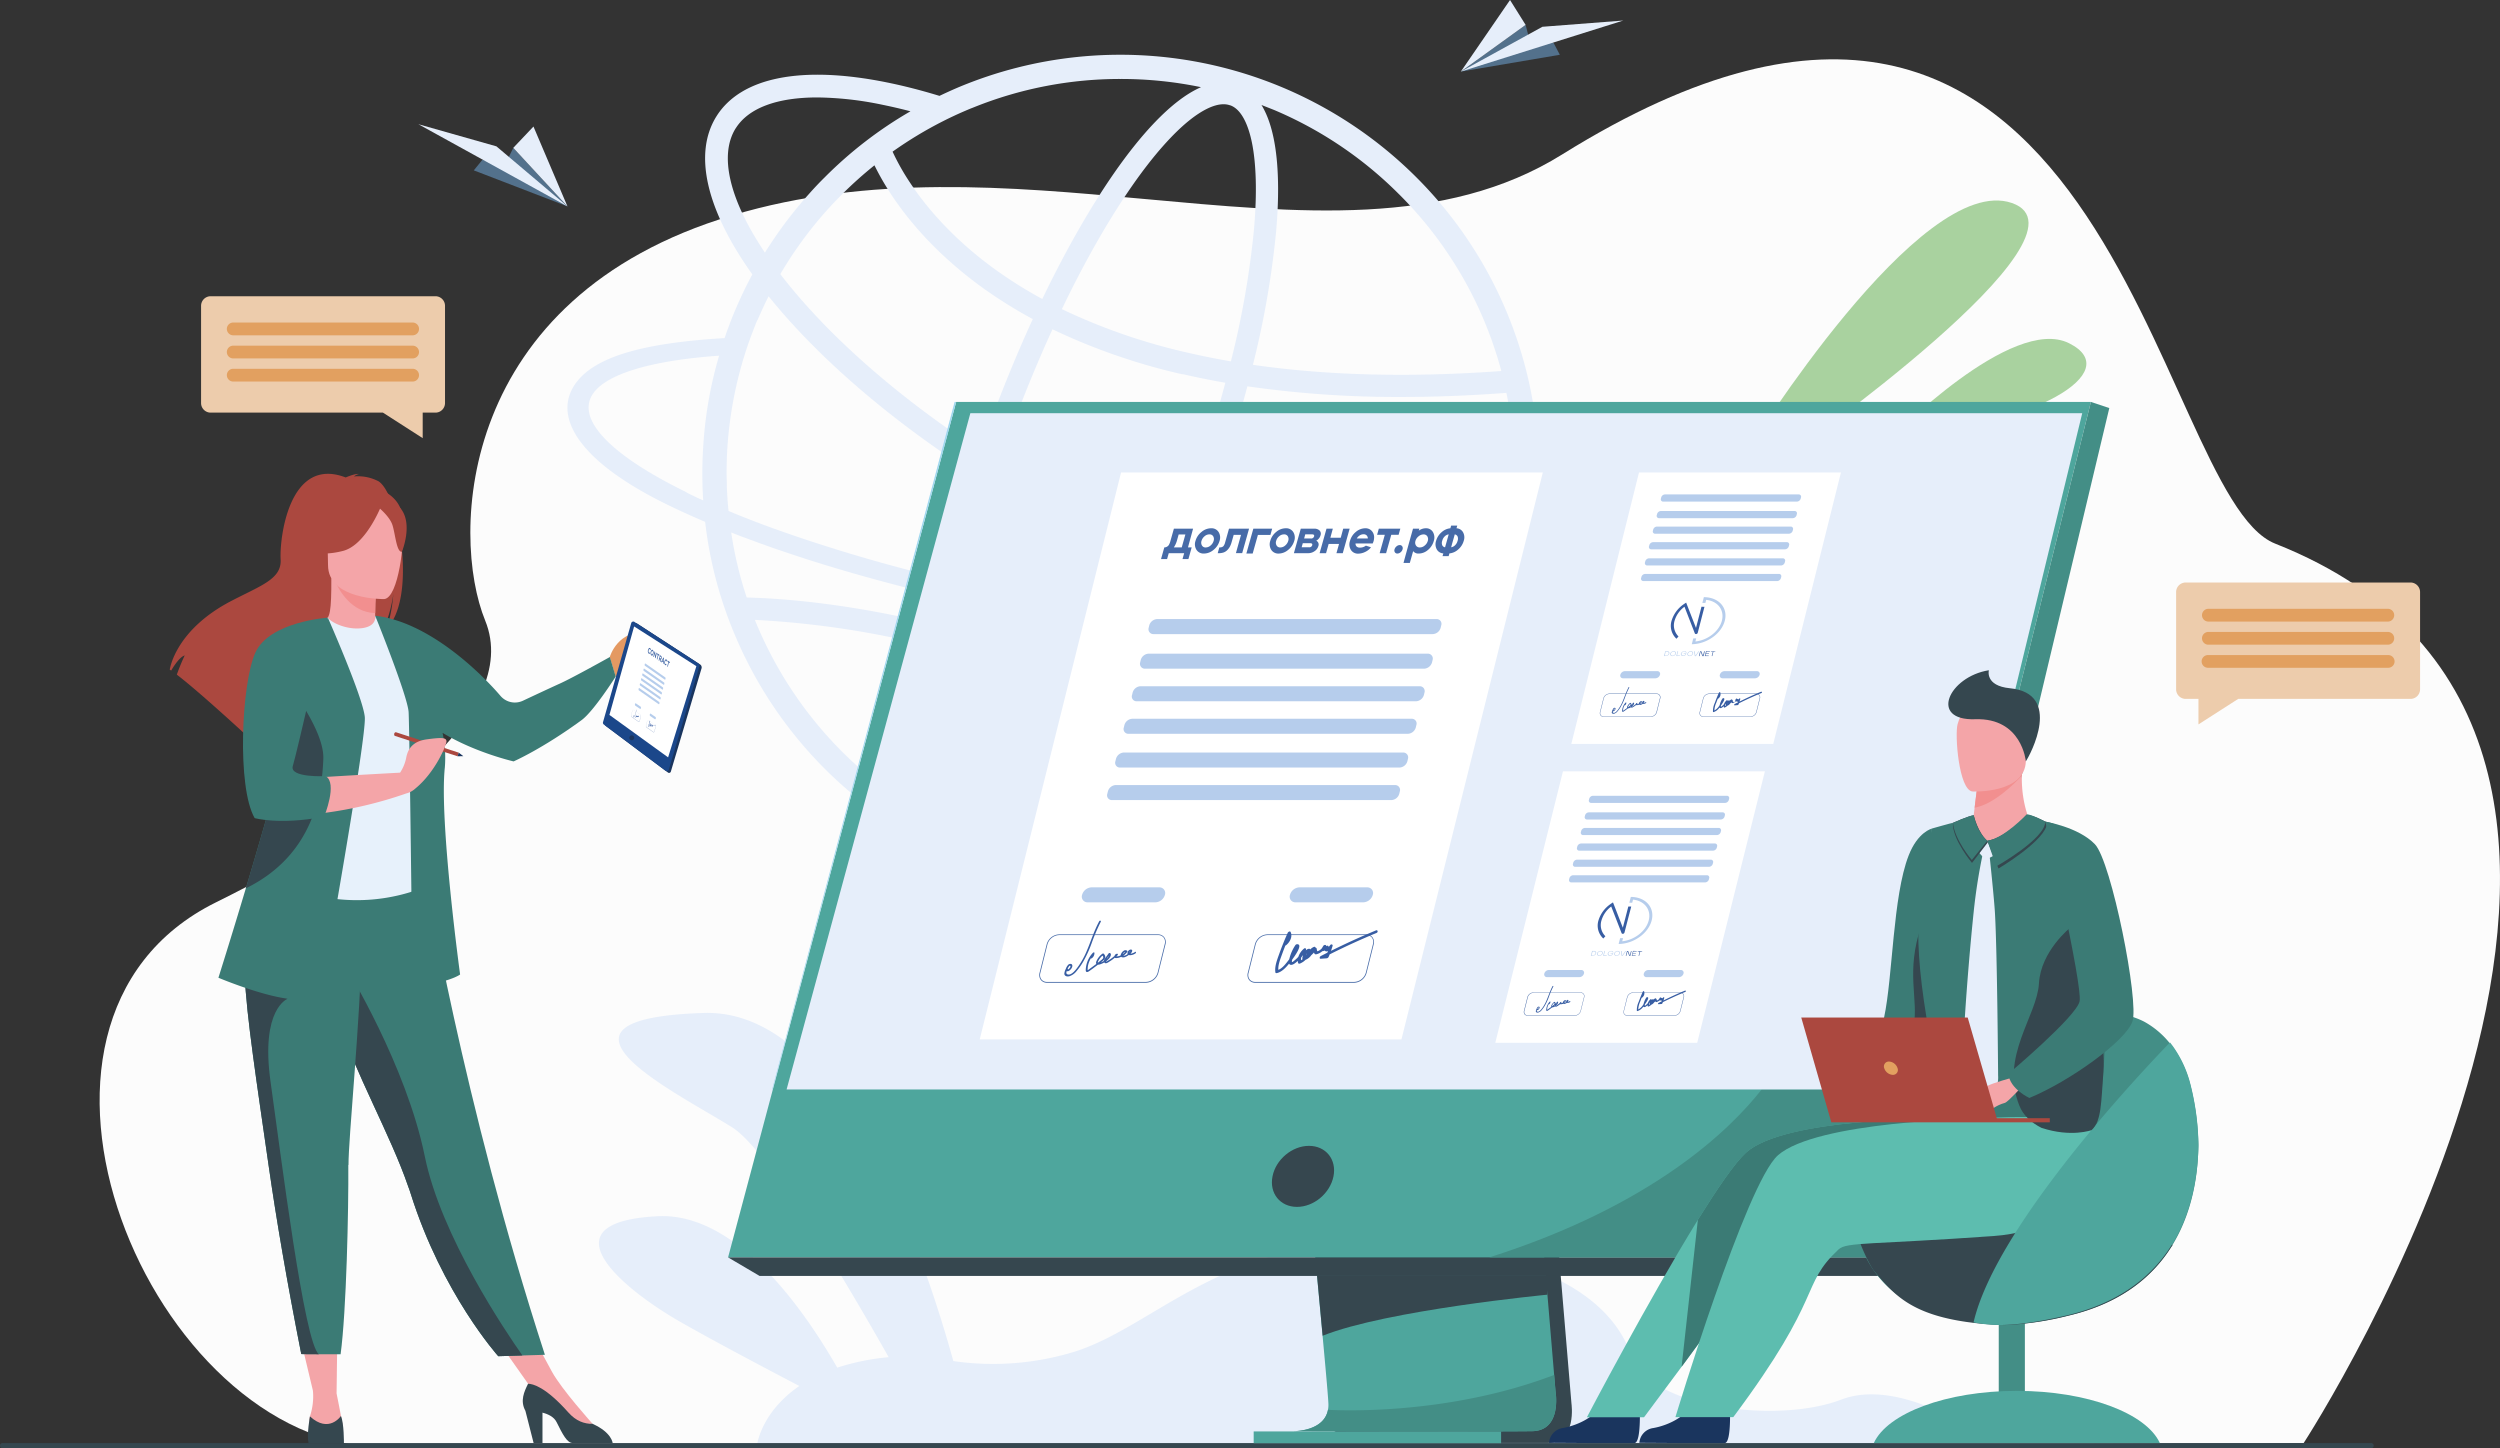 <svg xmlns="http://www.w3.org/2000/svg" viewBox="0 0 1020.64 591.27"><rect x="0" y="0" width="1020.64" height="591.27" fill="#333333" stroke="none"/><defs><style>.cls-1{fill:#fcfcfc;}.cls-2{fill:#a9d29f;}.cls-3{fill:#e6eefa;}.cls-4{fill:#35474f;}.cls-5{fill:#53718c;}.cls-6{fill:#edccac;}.cls-7{fill:#e2a060;}.cls-8{fill:#36474f;}.cls-9{fill:#4ea69d;}.cls-10{fill:#438e86;}.cls-11{fill:#e3bb9f;}.cls-12{fill:#d76715;}.cls-13{fill:#9ed7ef;}.cls-14{fill:#fff;}.cls-15{fill:#b6cdec;}.cls-16{fill:#476ba8;}.cls-17{fill:#375da3;}.cls-18{fill:#f4a5a8;}.cls-19{fill:#ab483f;}.cls-20{fill:#e37971;}.cls-21{fill:#f28f8f;}.cls-22{fill:#3b7b75;}.cls-23{fill:#e7f1fb;}.cls-24{fill:#e49962;}.cls-25{fill:#1a355e;}.cls-26{fill:#1b478a;}.cls-27{fill:#5dbdaf;}</style></defs><g id="Слой_2" data-name="Слой 2"><g id="Слой_1-2" data-name="Слой 1"><path class="cls-1" d="M940.45,589.19s187.92-288.38-11.59-367.25c-50.25-19.87-67.78-298-291-158.94-48.07,30-107.59,24-171.49,18.16-54.12-5-111.38-10-167.51,6.8-112.41,33.59-115,130.5-100.78,165.39,15.53,38.12-46.41,83.7-109.83,115-99.5,49.1-26.33,221.66,67.66,222.49s784.53-1.65,784.53-1.65"/><path class="cls-2" d="M713.83,183.37S784,70,821.35,82.87s-91.16,102.84-91.16,102.84l-16.36-2.34Z"/><path class="cls-2" d="M772.26,178.7s49.09-50.26,72.46-38.57-14,33.89-72.46,38.57Z"/><path class="cls-3" d="M309.17,589.32l505.59.78s-36.61-28.82-63.1-18.69S673,574.52,666,553.49s-32.72-42.85-98.94-46-95.82,34.27-128.54,44.4a113.27,113.27,0,0,1-49.31,3.78c-13.41-48.38-46.89-143.86-101.91-142.12-73.63,2.34-10.52,32.73,11.69,46.75,14.17,9,44.06,58.85,63.82,93.78a95.72,95.72,0,0,0-21,4.27c-14.42-25.1-41.7-63.4-73.23-61.82-46.75,2.34-15.19,29.22,9.35,43.24,12.75,7.28,32.44,17.72,48.41,26.07-15.21,10.36-17.16,23.44-17.16,23.44"/><path class="cls-4" d="M968,591.27H1.07a1.07,1.07,0,1,1,0-2.14H968a1.07,1.07,0,0,1,0,2.14Z"/><path class="cls-3" d="M571.21,306.85A159.52,159.52,0,0,1,542,330a464.13,464.13,0,0,0-81.53-47.74c3.92-7.19,7.78-14.78,11.56-22.7a695.55,695.55,0,0,0,74.13,6.07c6,.17,11.79.17,17.43.13a309.64,309.64,0,0,0,38.75-2.6,159.73,159.73,0,0,1-31.08,43.65M520.1,341.31a161.45,161.45,0,0,1-111.37,5.14c11.9-6.24,23.86-20.57,33.06-33.77,4.76-6.8,9.5-14.33,14.19-22.46A455,455,0,0,1,533.36,335q-6.47,3.45-13.26,6.33M309.26,255.7c-.37-.87-.73-1.75-1.08-2.63a372.09,372.09,0,0,1,65,9.16q3,.69,5.95,1.41c-1.51,8.8-2.62,17.21-3.31,25.12-1.3,15-1.39,32.23,2.78,44.56a161.75,161.75,0,0,1-69.33-77.62m-5.68-36.37c4.16,1.56,8.41,3.12,12.79,4.64,20.12,7,42.69,13.46,66.82,19.21q-1.32,5.87-2.43,11.55-3-.72-5.92-1.39c-33.36-7.6-58.4-9.14-70-9.4a157,157,0,0,1-6.33-26.56l5.07,2m-23.32-18.42c-30.73-15-44.78-29.48-38.49-39.75,5.07-8.32,23.53-14,51.8-16a166.28,166.28,0,0,0-6.42,36.07c-.26,3.64-.39,7.28-.43,11v1c0,3.68.13,7.37.35,11-2.35-1-4.6-2.13-6.81-3.21m29-70.4c1.43-3.29,2.9-6.54,4.51-9.71h0C333.64,145.63,362.92,171,397.13,193c-4.85,14.76-9,29.28-12.33,43.18a658.9,658.9,0,0,1-68.17-20.13c-4.25-1.52-8.37-3.08-12.31-4.64-2.34-.91-4.64-1.86-6.89-2.81-.35-3.47-.61-7-.7-10.5,0-1.69-.09-3.33-.09-5,0-2,.05-4,.09-5.9a163.06,163.06,0,0,1,7.37-42.65c.74-2.34,1.52-4.64,2.38-6.94s1.78-4.77,2.78-7.11m-8.88-78.14c5.23-8.3,16.91-12.58,33.32-12.58a135.65,135.65,0,0,1,26.6,3c3.72.76,7.53,1.64,11.4,2.66h0a168,168,0,0,0-35,26.95c-2.21,2.17-4.33,4.42-6.41,6.77C327.73,82,325.25,85,322.87,88a173.91,173.91,0,0,0-10.58,15.13h0c-14.5-21.52-18.86-39.78-11.91-50.8M457.51,32.24a160.7,160.7,0,0,1,32.81,3.35C477.69,41.09,464.78,56.4,455,70.43c-10,14.37-20,31.95-29.48,51.63a178.67,178.67,0,0,1-18.07-11.23c-18.8-13.33-30.06-27.29-36.19-36.66a94.93,94.93,0,0,1-6.86-12.25,161.59,161.59,0,0,1,20.79-12.54h0q4.43-2.24,9-4.19l.66-.29.16-.06c.65-.28,1.3-.55,2-.81l.52-.21a159.66,159.66,0,0,1,60-11.58m113.7,47.12a160.49,160.49,0,0,1,41.7,72.11c-37.08,2.71-71,1.86-101.42-2.53A368.68,368.68,0,0,0,521,94.36c1.57-18.06,1.38-39.46-6-51.5q2.55,1,5.07,2a159.8,159.8,0,0,1,51.11,34.46m-88.32,73.43c5.65,1.31,11.46,2.48,17.39,3.51-4.17,15.69-9.3,32-15.29,48.53q-3.47,9.54-7.15,18.76C455.36,215.34,431.5,203.53,408,189q1.81-5.31,3.76-10.66c5.56-15.33,11.59-30.09,17.92-43.9a252.91,252.91,0,0,0,53.17,18.4M502.28,43c4.93,1.79,7.44,8.87,8.67,14.49,1.94,8.89,2.3,21.37,1,36.1a360.68,360.68,0,0,1-9.43,53.94q-8.71-1.5-17-3.4a244.78,244.78,0,0,1-52-17.92c9.26-19.32,19.06-36.55,28.85-50.59,8.46-12.13,16.73-21.48,23.93-27.06,3.75-2.9,8.8-6,13.22-6a7.81,7.81,0,0,1,2.72.46M357,67.49a105,105,0,0,0,6.29,11.06c11.75,18.17,27.28,31.34,38.23,39.19a187.62,187.62,0,0,0,20.12,12.53c-6.49,14.15-12.68,29.25-18.37,44.93q-1.59,4.4-3.1,8.76c-34-22.12-62.73-47.49-81.6-72.05h0a162.18,162.18,0,0,1,16.2-22.83q3.76-4.42,7.85-8.58l1.12-1.13A163.15,163.15,0,0,1,357,67.49M413.81,242.7q-10.26-2.12-20.2-4.41c3.11-13,6.95-26.51,11.42-40.3a395.59,395.59,0,0,0,69.29,34.18c-2.8,6.7-5.69,13.24-8.64,19.57-17-2.44-34.41-5.46-51.87-9m38.3,35.93A447.17,447.17,0,0,0,389.54,257q1.13-5.77,2.45-11.73,8.85,2,17.92,3.88c17.71,3.62,35.37,6.7,52.66,9.19q-5.13,10.62-10.46,20.33m-57.6,61.5c-4.93-1.79-7.44-8.87-8.67-14.49-1.95-8.89-2.3-21.37-1-36.1.65-7.45,1.69-15.37,3.1-23.66a440.13,440.13,0,0,1,59.73,20.67c-4.39,7.58-8.83,14.6-13.27,21-8.46,12.13-16.74,21.48-23.93,27.06-4.55,3.52-11,7.35-15.94,5.56M605.8,255.48c-11.57,2.08-26,3.3-42.87,3.47-26.16.32-56.22-1.75-87.88-5.92q4-8.7,7.82-17.86a242.09,242.09,0,0,0,28.46,7.74,143.83,143.83,0,0,0,28.42,3.16c19.89,0,34.14-5.74,41.18-16.92a29.28,29.28,0,0,0,2.84-5.85H573.63c-.17.31-.35.61-.54.91-5.23,8.3-16.91,12.59-33.32,12.58a135.57,135.57,0,0,1-26.6-3,230.54,230.54,0,0,1-26.78-7.25q3.66-9.15,7.1-18.65c6.19-17,11.48-33.95,15.76-50.17A430.29,430.29,0,0,0,572,162.07q20.77,0,43-1.68a161.94,161.94,0,0,1,3.32,32.72,159.83,159.83,0,0,1-12.53,62.37m40.79-28-13.22-.3c4.25,5.51,5.2,10.58,2.56,14.87s-9,8-18.43,10.71A170.56,170.56,0,0,0,578.23,72.38,171,171,0,0,0,391,35.76c-2.51,1.08-5,2.21-7.45,3.38h0c-7.35-2.24-14.5-4.08-21.4-5.48-34.84-7.07-59.56-2.18-69.61,13.76-9.55,15.16-4.35,38,14.61,64.6v0c-2.56,4.72-4.86,9.58-7,14.6-1.61,3.78-3,7.55-4.34,11.41-35.63,2.12-54.7,8.39-61.64,19.75-8.06,13.22,2.95,31,38.19,48.21,4.86,2.39,10.06,4.73,15.52,7.07a166.86,166.86,0,0,0,12.27,46.47,170.79,170.79,0,0,0,314,1.6c17.38-3.6,28.83-9.23,33.38-16.69,3.17-5.15,2.78-10.88-.91-16.95"/><polygon class="cls-5" points="636.81 22.36 596.41 29.22 622.84 10.16 624.36 16.01 634.27 17.53 636.81 22.36 636.81 22.36"/><polygon class="cls-3" points="596.41 29.22 629.7 10.93 662.73 8.38 596.41 29.22 596.41 29.22"/><polygon class="cls-3" points="622.84 10.16 596.41 29.22 616.48 0 622.84 10.16 622.84 10.16"/><polygon class="cls-5" points="193.43 69.55 231.67 84.27 209.55 60.36 206.9 65.79 196.88 65.32 193.43 69.55 193.43 69.55"/><polygon class="cls-3" points="231.67 84.27 202.67 59.75 170.8 50.71 231.67 84.27 231.67 84.27"/><polygon class="cls-3" points="209.55 60.36 231.67 84.27 217.79 51.66 209.55 60.36 209.55 60.36"/><path class="cls-6" d="M984.1,237.81H892.32a3.92,3.92,0,0,0-3.91,3.9v39.71a3.92,3.92,0,0,0,3.91,3.91h5.21v10.41l16.23-10.41H984.1a3.92,3.92,0,0,0,3.91-3.91V241.71a3.92,3.92,0,0,0-3.91-3.9Z"/><path class="cls-7" d="M975,253.76H901.43a2.61,2.61,0,0,1,0-5.21H975a2.61,2.61,0,0,1,0,5.21Z"/><path class="cls-7" d="M975,263.2H901.43a2.61,2.61,0,0,1,0-5.21H975a2.61,2.61,0,0,1,0,5.21Z"/><path class="cls-7" d="M975,272.63H901.43a2.6,2.6,0,1,1,0-5.2H975a2.6,2.6,0,1,1,0,5.2Z"/><path class="cls-6" d="M86,120.94h91.78a3.91,3.91,0,0,1,3.9,3.91v39.71a3.91,3.91,0,0,1-3.9,3.9h-5.21v10.42l-16.23-10.42H86a3.92,3.92,0,0,1-3.91-3.9V124.85A3.92,3.92,0,0,1,86,120.94Z"/><path class="cls-7" d="M95.06,136.89h73.56a2.61,2.61,0,0,0,0-5.21H95.06a2.61,2.61,0,0,0,0,5.21Z"/><path class="cls-7" d="M95.06,146.33h73.56a2.61,2.61,0,0,0,0-5.21H95.06a2.61,2.61,0,0,0,0,5.21Z"/><path class="cls-7" d="M95.06,155.77h73.56a2.61,2.61,0,0,0,0-5.21H95.06a2.61,2.61,0,0,0,0,5.21Z"/><path class="cls-8" d="M619.29,308.19,641.56,573s2.34,16-9.6,16.08c-19.64,0-97.73,0-97.73,0s14.78-3.34,14.6-10.86c-.21-8.86-26-272.55-26-272.55l96.49,2.51"/><path class="cls-9" d="M625.46,584.29c-19.12.24-93.7,0-97.56,0,1.45,0,12.67-.28,14.25-8.72a10.33,10.33,0,0,0,.19-2.14c0-1.65-.91-12.13-2.39-28.1-1.31-14.32-3.08-33.05-5.07-53.77-7.69-80.34-18.57-190.68-18.57-190.68l96.49,2.5,15.83,188.18,3.09,36.72,2.77,33.05.58,6.88s2.73,15.92-9.61,16.08"/><polyline class="cls-9" points="853.62 164.08 799.37 382 791.94 411.84 766.67 513.34 297.24 513.34 390.37 164.08 853.62 164.08"/><polygon class="cls-10" points="853.62 164.08 861.14 166.59 776.67 520.92 766.67 513.34 853.62 164.08 853.62 164.08"/><polyline class="cls-8" points="776.67 520.92 310.12 520.92 297.24 513.34 766.67 513.34 776.67 520.92"/><polyline class="cls-9" points="612.83 589.2 511.82 589.2 511.82 584.39 612.83 584.39 612.83 589.2"/><path class="cls-8" d="M632.35,520.77l-.63,7.51,0,.28s-65.61,6.29-91.74,16.77c-.65-7.18-1.43-15.47-2.29-24.56Z"/><path class="cls-10" d="M601.82,584.39H579.71c-24.67,0-49.62-.1-51.81-.1,1.45,0,12.67-.28,14.25-8.72,1.61.08,4.75.21,9.09.21,16.42,0,50.07-1.8,83.25-14.45l.58,6.88a23.19,23.19,0,0,1,.26,3.58c0,4.7-1.32,12.39-9.87,12.5-4.92.06-13.52.09-23.64.1"/><polyline class="cls-11" points="766.06 513.34 636.54 513.34 636.54 513.34 766.06 513.34 766.06 513.34"/><polyline class="cls-12" points="636.54 513.34 630.46 513.34 630.46 513.34 636.54 513.34 636.54 513.34"/><path class="cls-10" d="M766.07,513.34H608c66.83-21.23,98.46-52.29,111.21-68.56h63.91l-17.07,68.56"/><polygon class="cls-13" points="390.37 164.08 315.42 444.78 315.21 444.78 389.72 164.08 390.37 164.08 390.37 164.08"/><polyline class="cls-3" points="850.08 168.7 783.13 444.78 321.13 444.78 396.15 168.7 850.08 168.7"/><polyline class="cls-14" points="399.97 424.35 572.15 424.35 629.86 192.9 457.68 192.9 399.97 424.35"/><path class="cls-15" d="M574.79,299.58H460.73a1.94,1.94,0,0,1-1.92-2.57l.24-1a3.52,3.52,0,0,1,3.21-2.57H576.32a1.94,1.94,0,0,1,1.92,2.57l-.24,1a3.52,3.52,0,0,1-3.21,2.57"/><path class="cls-15" d="M584.94,258.88H470.88a2,2,0,0,1-1.93-2.57l.24-1a3.54,3.54,0,0,1,3.22-2.57H586.46a1.94,1.94,0,0,1,1.93,2.57l-.24,1a3.52,3.52,0,0,1-3.21,2.57"/><path class="cls-15" d="M581.41,273h-114a2,2,0,0,1-1.93-2.57l.24-1a3.52,3.52,0,0,1,3.21-2.57H582.94a2,2,0,0,1,1.93,2.57l-.24,1a3.54,3.54,0,0,1-3.22,2.57"/><path class="cls-15" d="M578.1,286.3h-114a1.94,1.94,0,0,1-1.93-2.57l.24-1a3.52,3.52,0,0,1,3.21-2.57H579.63a2,2,0,0,1,1.93,2.57l-.24,1a3.54,3.54,0,0,1-3.22,2.57"/><path class="cls-15" d="M568.05,326.64H454a1.94,1.94,0,0,1-1.93-2.57l.24-1a3.53,3.53,0,0,1,3.21-2.57H569.57a2,2,0,0,1,1.93,2.57l-.24,1a3.51,3.51,0,0,1-3.21,2.57"/><path class="cls-15" d="M571.36,313.36H457.3a1.94,1.94,0,0,1-1.93-2.57l.24-1a3.53,3.53,0,0,1,3.21-2.57H572.88a2,2,0,0,1,1.93,2.57l-.24,1a3.51,3.51,0,0,1-3.21,2.57"/><path class="cls-15" d="M471.77,368.38H444.06a2.31,2.31,0,0,1-2.29-3.05,4.2,4.2,0,0,1,3.81-3.06h27.71a2.32,2.32,0,0,1,2.29,3.06,4.19,4.19,0,0,1-3.81,3.05"/><path class="cls-15" d="M556.63,368.38h-27.7a2.31,2.31,0,0,1-2.29-3.05,4.19,4.19,0,0,1,3.81-3.06h27.7a2.32,2.32,0,0,1,2.3,3.06,4.2,4.2,0,0,1-3.82,3.05"/><path class="cls-16" d="M432.35,381.76a5.17,5.17,0,0,0-4.71,3.78l-2.91,11.67a3,3,0,0,0,.46,2.66,2.83,2.83,0,0,0,2.31,1h40.39a5.16,5.16,0,0,0,4.71-3.77l2.91-11.68a3,3,0,0,0-.46-2.66,2.83,2.83,0,0,0-2.3-1Zm35.54,19.47H427.5a3.17,3.17,0,0,1-2.57-1.16,3.37,3.37,0,0,1-.52-2.93l2.92-11.68a5.49,5.49,0,0,1,5-4h40.4a3.16,3.16,0,0,1,2.56,1.16,3.35,3.35,0,0,1,.52,2.94l-2.91,11.67a5.51,5.51,0,0,1-5,4Z"/><path class="cls-16" d="M517.36,381.76a5.17,5.17,0,0,0-4.71,3.78l-2.91,11.67a3,3,0,0,0,.46,2.66,2.83,2.83,0,0,0,2.3,1h40.4a5.16,5.16,0,0,0,4.71-3.77l2.91-11.68a3,3,0,0,0-.46-2.66,2.83,2.83,0,0,0-2.3-1Zm35.54,19.47H512.5a3.16,3.16,0,0,1-2.56-1.16,3.37,3.37,0,0,1-.52-2.93l2.92-11.68a5.49,5.49,0,0,1,5-4h40.4a3.16,3.16,0,0,1,2.56,1.16,3.38,3.38,0,0,1,.52,2.94l-2.91,11.67a5.51,5.51,0,0,1-5,4Z"/><path class="cls-17" d="M531.76,390.69a1.45,1.45,0,0,0,0,.92c-.19.14-.39.27-.6.4a3.6,3.6,0,0,1,.06-1.13c.28-.33.55-.68.79-1a5.77,5.77,0,0,0-.23.83Zm1.78-1.52a5.38,5.38,0,0,1-.2.51l-.18.33a4.45,4.45,0,0,1,.38-.84Zm28.11-9.28q-9.2,3.8-18.27,8.31c.24-.68.46-1.36.65-2s-.59-.91-1-.31a9.51,9.51,0,0,1-.64.76c.15-.49-.43-.76-.92-.4l-.09.07c.24-.65-.78-.75-1.16-.12l-.57.95a4,4,0,0,1-1.83,1.22,3.33,3.33,0,0,1-.27-1,.44.44,0,0,0-.47-.43c0-.33-.31-.53-.75-.33a4.18,4.18,0,0,0-1.39,1c-.31-.56-1.28-.16-1.8.39l0-.1c.25-.52-.21-1.12-.82-.59a7.38,7.38,0,0,0-2.26,3.31,11.36,11.36,0,0,1-1.16,1.14c-.2.17-1.13,1-1.35,1s-.1-.62,0-1a.71.71,0,0,1,.1-.14c.78-1.09,4.53-6.19,1.88-6.14a.92.92,0,0,0-.73.45,17.55,17.55,0,0,0-2.17,4.61c-.08.3-.21.69-.3,1.09-.08.11-.16.21-.23.32-1.06,1.37-2.51,3.36-4.21,4-.16-2.16.93-4.71,1.75-7,.36-1,.73-1.94,1.11-2.92a.77.77,0,0,0,.37-.19c1.84-1.55,2.59-3.84,1.75-5.39-.24-.44-1,0-1.18.44-1.26,2.83-2.42,5.69-3.44,8.55-.91,2.53-1.94,5.21-1.56,7.55,0,.25.33.34.59.28,1.94-.42,3.64-2.15,5-3.87a.79.79,0,0,0,.53.47c.9.27,2.13-.74,3-1.58a3.37,3.37,0,0,0,.16.85c.1.3.41.37.76.23a7.13,7.13,0,0,0,2.29-1.53,4.94,4.94,0,0,0,2.29-1.84,13.15,13.15,0,0,0,1.12-1.12,1.76,1.76,0,0,0,.32.57c.33.38,1.16,0,1.69-.21a5.44,5.44,0,0,0,1.4-.91,3.05,3.05,0,0,0,1-.26.72.72,0,0,0,.23.23,1,1,0,0,0,1.11-.1c-.09.25-.18.49-.28.74l-2.63,1.34c-.58.3-.72,1.19-.07,1.14l2.42-.18a1,1,0,0,0,.81-.61c.15-.32.28-.65.42-1q9.45-4.76,19.09-8.73c.82-.34.55-1.39-.27-1.05Z"/><path class="cls-17" d="M437,394.46c.07.28-.2.66-.43.92a2.13,2.13,0,0,1-.26.26l-.18.11h-.06a.25.25,0,0,0-.23-.13l.29-.62c.14-.31.71-1.15.87-.55Zm11.76-18.33c-2.17,4-3.39,8.18-5.16,12.27a32.5,32.5,0,0,1-3.19,5.85c-.92,1.31-2.91,4.16-4.6,3.54-.43-.15-.54-.51-.41-1a3.38,3.38,0,0,1,.11-.34.93.93,0,0,0,.88-.1,3.16,3.16,0,0,0,1.25-1.39c.25-.55.21-1.12-.23-1.37A1.26,1.26,0,0,0,436,394a4.69,4.69,0,0,0-.88,1.56,5,5,0,0,0-.6,2c.06.93,1.07,1.26,2.05,1a6.26,6.26,0,0,0,3.06-2.25,25.54,25.54,0,0,0,2.5-3.54,47.94,47.94,0,0,0,3.5-7.6,75.69,75.69,0,0,1,3.76-8.83c.26-.47-.41-.68-.66-.2Z"/><path class="cls-17" d="M461.16,388.66c0-.08.26-.32.23-.16a1.2,1.2,0,0,1-.31.38.65.65,0,0,1,.08-.22Zm-1.81,0a5.45,5.45,0,0,1-1,.9c.2-.43.65-.93,1-.9Zm-6.6,1.49a3.2,3.2,0,0,1-.81,1.16l-.16.15c.28-.44.63-.88,1-1.31Zm-4.25,2a6.65,6.65,0,0,1,1.58-2,.88.88,0,0,1,.15,1.23,5,5,0,0,1-.81.72l-.94.74-.25.19c-.11-.22.16-.69.27-.93Zm14.79-3.42a4.92,4.92,0,0,1-1.38.57,1.08,1.08,0,0,1-.36,0,2.09,2.09,0,0,0,.68-1.06c.09-.59-.56-.73-1.11-.43a1.72,1.72,0,0,0-.83,1.27.91.91,0,0,0,.06.41,3,3,0,0,1-1.78.72,6.52,6.52,0,0,0,1.65-1.62.36.36,0,0,0,0-.37,1.1,1.1,0,0,0-1.38-.11,2.8,2.8,0,0,0-1.19,1.43,2.3,2.3,0,0,0-.15.52,4,4,0,0,1-1.75.4h0c.18-.17.37-.34.54-.52s.11-.54-.14-.57a1.13,1.13,0,0,0-1.12.88,16.51,16.51,0,0,1-2.78,2c-.24.14-.58.43-.74.25a8.89,8.89,0,0,0,1.12-1c.67-.7,1.33-2,.54-2.4a.47.47,0,0,0-.56.14l-1,1.38a6,6,0,0,0-.8,1.24,1.77,1.77,0,0,0-.11.44,8.85,8.85,0,0,1-1.1.57l-.1,0,.61-.5a2.49,2.49,0,0,0,1.13-1.66,1.89,1.89,0,0,0-.72-1.4.42.42,0,0,0-.48.07,7.42,7.42,0,0,0-2.47,3.16,1.27,1.27,0,0,0,0,1c-1,.75-2,1.49-3,2.21-.1.07-.36.31-.47.28s-.05-.27-.05-.37a6.15,6.15,0,0,1,.05-.85,8,8,0,0,1,.46-1.9,9.71,9.71,0,0,1,.77-1.64.38.38,0,0,0,.42-.07,2.57,2.57,0,0,0,1.06-2.19c0-.27-.45-.23-.65,0a10.62,10.62,0,0,0-2.9,7.09c0,.51.25.93.93.65a5.35,5.35,0,0,0,.89-.57l1.1-.79,2.05-1.54a3.68,3.68,0,0,0,1.22-.27,8.55,8.55,0,0,0,1.4-.67.7.7,0,0,0,.73.35,3.75,3.75,0,0,0,1.23-.62c.42-.25.82-.51,1.21-.79s.75-.57,1.11-.87c.09.12.23.15.48.16a4.24,4.24,0,0,0,1-.11,6.27,6.27,0,0,0,1.12-.4.64.64,0,0,0,.18.13,2,2,0,0,0,1.51-.09,5.65,5.65,0,0,0,1.43-.81,1.39,1.39,0,0,0,.41.12,4.17,4.17,0,0,0,2.21-.69c.5-.26.33-.91-.16-.65Z"/><polyline class="cls-14" points="641.5 303.72 723.94 303.72 751.57 192.9 669.13 192.9 641.5 303.72"/><path class="cls-15" d="M728.76,224.26H674.15a.93.93,0,0,1-.93-1.23l.12-.46a1.68,1.68,0,0,1,1.53-1.23h54.62a.93.93,0,0,1,.92,1.23l-.12.46a1.67,1.67,0,0,1-1.53,1.23"/><path class="cls-15" d="M733.62,204.78H679a.93.93,0,0,1-.92-1.23l.12-.47a1.68,1.68,0,0,1,1.53-1.23h54.61a.94.94,0,0,1,.93,1.23l-.12.47a1.69,1.69,0,0,1-1.53,1.23"/><path class="cls-15" d="M731.93,211.55H677.32a.94.94,0,0,1-.93-1.24l.12-.46a1.7,1.7,0,0,1,1.54-1.23h54.61a.93.93,0,0,1,.92,1.23l-.11.46a1.7,1.7,0,0,1-1.54,1.24"/><path class="cls-15" d="M730.34,217.9H675.73a.93.93,0,0,1-.92-1.23l.11-.46a1.68,1.68,0,0,1,1.54-1.23h54.61a.94.94,0,0,1,.93,1.23l-.12.46a1.68,1.68,0,0,1-1.54,1.23"/><path class="cls-15" d="M725.53,237.22H670.91A.93.93,0,0,1,670,236l.12-.46a1.66,1.66,0,0,1,1.53-1.23h54.61a.93.93,0,0,1,.93,1.23l-.12.46a1.68,1.68,0,0,1-1.53,1.23"/><path class="cls-15" d="M727.11,230.86H672.5a.94.94,0,0,1-.93-1.23l.12-.46a1.68,1.68,0,0,1,1.54-1.23h54.61a.93.93,0,0,1,.92,1.23l-.11.46a1.68,1.68,0,0,1-1.54,1.23"/><path class="cls-15" d="M675.88,276.92H662.61a1.1,1.1,0,0,1-1.09-1.46,2,2,0,0,1,1.82-1.46H676.6a1.1,1.1,0,0,1,1.1,1.46,2,2,0,0,1-1.82,1.46"/><path class="cls-15" d="M716.51,276.92H703.24a1.1,1.1,0,0,1-1.09-1.46A2,2,0,0,1,704,274h13.27a1.11,1.11,0,0,1,1.1,1.46,2,2,0,0,1-1.83,1.46"/><path class="cls-16" d="M657,283.33a2.46,2.46,0,0,0-2.25,1.8l-1.4,5.6a1.43,1.43,0,0,0,.23,1.27,1.36,1.36,0,0,0,1.1.5H674a2.47,2.47,0,0,0,2.26-1.81l1.39-5.59a1.45,1.45,0,0,0-.22-1.27,1.33,1.33,0,0,0-1.1-.5Zm17,9.32H654.68a1.52,1.52,0,0,1-1.23-.56,1.61,1.61,0,0,1-.25-1.4l1.4-5.59a2.63,2.63,0,0,1,2.4-1.93h19.35a1.51,1.51,0,0,1,1.22.56,1.58,1.58,0,0,1,.25,1.4l-1.39,5.6a2.64,2.64,0,0,1-2.41,1.92Z"/><path class="cls-16" d="M697.71,283.33a2.47,2.47,0,0,0-2.26,1.8l-1.39,5.6a1.43,1.43,0,0,0,.22,1.27,1.36,1.36,0,0,0,1.1.5h19.35a2.47,2.47,0,0,0,2.25-1.81l1.39-5.59a1.42,1.42,0,0,0-.22-1.27,1.33,1.33,0,0,0-1.1-.5Zm17,9.32H695.38a1.5,1.5,0,0,1-1.22-.56,1.55,1.55,0,0,1-.25-1.4l1.39-5.59a2.64,2.64,0,0,1,2.41-1.93h19.34a1.53,1.53,0,0,1,1.23.56,1.61,1.61,0,0,1,.25,1.4l-1.4,5.6a2.63,2.63,0,0,1-2.4,1.92Z"/><path class="cls-17" d="M704.6,287.6a.74.74,0,0,0,0,.44,2.9,2.9,0,0,1-.29.19,1.67,1.67,0,0,1,0-.54,4.3,4.3,0,0,0,.38-.49,4.1,4.1,0,0,0-.11.4Zm.85-.72-.09.24-.09.16a1.59,1.59,0,0,1,.18-.4Zm13.46-4.45q-4.39,1.81-8.75,4c.12-.32.22-.65.31-1s-.28-.44-.49-.15a3.65,3.65,0,0,1-.31.36c.07-.23-.2-.36-.44-.19l0,0c.11-.32-.38-.36-.56-.06l-.27.45a.54.54,0,1,1-1,.1.21.21,0,0,0-.22-.21c0-.16-.15-.25-.36-.16a2,2,0,0,0-.67.5c-.14-.28-.61-.08-.86.18l0-.05c.12-.25-.1-.53-.39-.28a3.51,3.51,0,0,0-1.08,1.59,5.73,5.73,0,0,1-.56.54c-.09.08-.54.5-.64.46s-.05-.29,0-.47l0-.07c.37-.52,2.17-3,.91-2.94a.46.46,0,0,0-.36.22,8.18,8.18,0,0,0-1,2.21c0,.14-.1.33-.15.52l-.11.15a5.92,5.92,0,0,1-2,1.94,8.75,8.75,0,0,1,.84-3.34c.16-.47.34-.94.53-1.4a.34.34,0,0,0,.17-.1,2.22,2.22,0,0,0,.84-2.57c-.11-.22-.46,0-.56.2-.61,1.36-1.16,2.73-1.65,4.1a7.81,7.81,0,0,0-.75,3.62c0,.11.15.16.28.13a4.72,4.72,0,0,0,2.39-1.85.41.41,0,0,0,.26.22c.43.13,1-.35,1.45-.76a1.36,1.36,0,0,0,.08.41c0,.15.19.18.36.11a3.32,3.32,0,0,0,1.09-.73,2.36,2.36,0,0,0,1.1-.88,6.88,6.88,0,0,0,.54-.54.65.65,0,0,0,.15.27c.16.19.56,0,.81-.09a3.11,3.11,0,0,0,.67-.44,1.59,1.59,0,0,0,.46-.13.29.29,0,0,0,.11.11.46.46,0,0,0,.53,0c0,.12-.08.24-.13.36l-1.26.64c-.28.15-.35.57,0,.55l1.15-.09a.44.44,0,0,0,.39-.29c.07-.16.14-.31.2-.47,3-1.51,6.07-2.91,9.14-4.17.39-.17.27-.67-.13-.51Z"/><path class="cls-17" d="M659.22,289.41c0,.13-.1.31-.21.44a.46.46,0,0,1-.12.12l-.09,0h0a.11.11,0,0,0-.1-.06c0-.1.09-.2.14-.3s.34-.55.41-.26Zm5.63-8.78c-1,1.93-1.63,3.92-2.47,5.87a15.42,15.42,0,0,1-1.53,2.81c-.44.63-1.39,2-2.2,1.69-.2-.07-.26-.24-.19-.48a1.42,1.42,0,0,1,0-.16.44.44,0,0,0,.42-.05,1.5,1.5,0,0,0,.59-.66c.13-.27.11-.54-.1-.66a.6.6,0,0,0-.66.19,4,4,0,0,0-.71,1.69c0,.44.51.6,1,.5a3,3,0,0,0,1.46-1.08,11.86,11.86,0,0,0,1.2-1.69,23.28,23.28,0,0,0,1.68-3.64,34.4,34.4,0,0,1,1.8-4.23c.12-.23-.2-.33-.32-.1Z"/><path class="cls-17" d="M670.8,286.63s.12-.15.11-.07a.7.7,0,0,1-.15.18.21.21,0,0,1,0-.11Zm-.87,0a2.35,2.35,0,0,1-.46.43c.1-.21.31-.44.46-.43Zm-3.16.72a1.42,1.42,0,0,1-.39.55l-.07.07a6.62,6.62,0,0,1,.46-.62Zm-2,.95a3.21,3.21,0,0,1,.75-.94.43.43,0,0,1,.08.59,3.34,3.34,0,0,1-.4.35l-.44.35-.12.09c-.06-.1.07-.33.13-.44Zm7.07-1.64a2.25,2.25,0,0,1-.65.27.55.55,0,0,1-.18,0,1,1,0,0,0,.33-.51c0-.28-.27-.35-.53-.2a.8.8,0,0,0-.4.6.42.42,0,0,0,0,.2,1.42,1.42,0,0,1-.85.34,3.39,3.39,0,0,0,.79-.77.19.19,0,0,0,0-.18.54.54,0,0,0-.67-.05,1.33,1.33,0,0,0-.56.68,1.44,1.44,0,0,0-.08.25,1.8,1.8,0,0,1-.83.19h0a3.07,3.07,0,0,1,.26-.25c.12-.13,0-.26-.07-.27a.53.53,0,0,0-.54.42,8.32,8.32,0,0,1-1.33,1c-.12.07-.27.2-.35.12a6.17,6.17,0,0,0,.54-.48c.32-.34.63-.94.25-1.15a.23.23,0,0,0-.27.07l-.49.66a2.57,2.57,0,0,0-.39.6,1.17,1.17,0,0,0-.05.2,3.84,3.84,0,0,1-.53.28h0l.29-.23a1.28,1.28,0,0,0,.54-.8.91.91,0,0,0-.35-.67.22.22,0,0,0-.23,0,3.66,3.66,0,0,0-1.18,1.52.63.63,0,0,0,0,.5c-.47.36-1,.71-1.43,1.05-.05,0-.18.15-.23.14s0-.13,0-.18a2.93,2.93,0,0,1,0-.41,3.81,3.81,0,0,1,.22-.9,5.13,5.13,0,0,1,.37-.79.18.18,0,0,0,.2,0,1.22,1.22,0,0,0,.51-1.05c0-.12-.22-.1-.31,0a5.12,5.12,0,0,0-1.39,3.4c0,.24.12.45.44.31a2.2,2.2,0,0,0,.43-.27l.53-.38,1-.74a1.56,1.56,0,0,0,.58-.13,3.43,3.43,0,0,0,.67-.32.32.32,0,0,0,.35.17,1.83,1.83,0,0,0,.59-.3c.2-.12.39-.24.58-.38a5.34,5.34,0,0,0,.53-.41c0,.06.11.07.23.08a2.2,2.2,0,0,0,.5-.06,2.1,2.1,0,0,0,.53-.19l.09.06a1,1,0,0,0,.73,0,2.6,2.6,0,0,0,.68-.39.66.66,0,0,0,.2.06,2,2,0,0,0,1.06-.33c.23-.12.15-.44-.09-.31Z"/><polyline class="cls-14" points="610.46 425.73 692.9 425.73 720.53 314.9 638.09 314.9 610.46 425.73"/><path class="cls-15" d="M699.36,347.29H644.75a.93.93,0,0,1-.92-1.23l.11-.47a1.7,1.7,0,0,1,1.54-1.23h54.61a.93.93,0,0,1,.92,1.23l-.11.47a1.7,1.7,0,0,1-1.54,1.23"/><path class="cls-15" d="M704.22,327.8H649.61a.93.93,0,0,1-.92-1.23l.11-.46a1.68,1.68,0,0,1,1.54-1.23H705a.93.93,0,0,1,.92,1.23l-.11.46a1.68,1.68,0,0,1-1.54,1.23"/><path class="cls-15" d="M702.53,334.57H647.92a.93.93,0,0,1-.92-1.23l.11-.46a1.68,1.68,0,0,1,1.54-1.23h54.61a.92.92,0,0,1,.92,1.23l-.11.46a1.68,1.68,0,0,1-1.54,1.23"/><path class="cls-15" d="M701,340.93H646.34a.93.93,0,0,1-.93-1.23l.12-.47a1.67,1.67,0,0,1,1.53-1.22h54.61a.93.93,0,0,1,.93,1.22l-.11.47a1.7,1.7,0,0,1-1.54,1.23"/><path class="cls-15" d="M696.13,360.25H641.52a.93.93,0,0,1-.92-1.24l.11-.46a1.7,1.7,0,0,1,1.54-1.23h54.61a.93.93,0,0,1,.92,1.23l-.11.46a1.69,1.69,0,0,1-1.54,1.24"/><path class="cls-15" d="M697.72,353.89H643.11a.94.94,0,0,1-.93-1.23l.11-.46a1.71,1.71,0,0,1,1.54-1.24h54.61a.94.94,0,0,1,.93,1.24l-.12.46a1.69,1.69,0,0,1-1.53,1.23"/><path class="cls-15" d="M644.84,398.93H631.57a1.11,1.11,0,0,1-1.09-1.47A2,2,0,0,1,632.3,396h13.26a1.11,1.11,0,0,1,1.1,1.46,2,2,0,0,1-1.82,1.47"/><path class="cls-15" d="M685.47,398.93H672.21a1.11,1.11,0,0,1-1.1-1.47,2,2,0,0,1,1.83-1.46H686.2a1.11,1.11,0,0,1,1.1,1.46,2,2,0,0,1-1.83,1.47"/><path class="cls-16" d="M626,405.33a2.47,2.47,0,0,0-2.25,1.81l-1.4,5.59a1.45,1.45,0,0,0,.23,1.27,1.36,1.36,0,0,0,1.1.5H643a2.47,2.47,0,0,0,2.26-1.8l1.39-5.6a1.46,1.46,0,0,0-.22-1.27,1.36,1.36,0,0,0-1.1-.5Zm17,9.33H623.64a1.53,1.53,0,0,1-1.23-.56,1.61,1.61,0,0,1-.25-1.4l1.4-5.6a2.62,2.62,0,0,1,2.4-1.92h19.35a1.5,1.5,0,0,1,1.22.56,1.55,1.55,0,0,1,.25,1.4l-1.39,5.59a2.64,2.64,0,0,1-2.41,1.93Z"/><path class="cls-16" d="M666.67,405.33a2.47,2.47,0,0,0-2.26,1.81L663,412.73a1.45,1.45,0,0,0,.22,1.27,1.36,1.36,0,0,0,1.1.5h19.35a2.47,2.47,0,0,0,2.25-1.8l1.4-5.6a1.43,1.43,0,0,0-.23-1.27,1.36,1.36,0,0,0-1.1-.5Zm17,9.33H664.34a1.51,1.51,0,0,1-1.22-.56,1.55,1.55,0,0,1-.25-1.4l1.39-5.6a2.63,2.63,0,0,1,2.41-1.92H686a1.52,1.52,0,0,1,1.23.56,1.61,1.61,0,0,1,.25,1.4l-1.4,5.59a2.63,2.63,0,0,1-2.4,1.93Z"/><path class="cls-17" d="M673.56,409.6a.69.69,0,0,0,0,.45l-.29.19a1.24,1.24,0,0,1,0-.54,5.72,5.72,0,0,0,.37-.49c0,.14-.08.27-.11.39Zm.85-.72a1.17,1.17,0,0,1-.09.24l-.09.17a3,3,0,0,1,.18-.41Zm13.47-4.44q-4.41,1.81-8.75,4c.11-.33.22-.65.31-1s-.28-.43-.5-.14c-.1.12-.2.25-.31.36.08-.23-.2-.36-.43-.19l-.05,0c.11-.31-.37-.36-.56-.05l-.27.45a2,2,0,0,1-.87.59,1.37,1.37,0,0,1-.13-.49.22.22,0,0,0-.23-.21c0-.16-.15-.26-.36-.16a2.19,2.19,0,0,0-.67.49c-.14-.27-.6-.07-.85.18l0,0c.12-.25-.11-.54-.4-.28a3.57,3.57,0,0,0-1.08,1.58,7.14,7.14,0,0,1-.55.55c-.1.08-.55.5-.65.46s0-.29,0-.48l0-.06c.38-.52,2.18-3,.91-2.94a.44.44,0,0,0-.35.21,8,8,0,0,0-1,2.22c0,.14-.1.32-.15.52l-.11.15a5.71,5.71,0,0,1-2,1.93,8.84,8.84,0,0,1,.84-3.34c.17-.47.34-.93.53-1.4a.4.4,0,0,0,.17-.09,2.23,2.23,0,0,0,.84-2.58c-.11-.21-.46,0-.56.21-.61,1.36-1.16,2.73-1.65,4.09a7.86,7.86,0,0,0-.75,3.62c0,.12.16.16.29.13a4.71,4.71,0,0,0,2.39-1.85.33.33,0,0,0,.25.22c.43.13,1-.35,1.45-.75a1.86,1.86,0,0,0,.08.41c0,.14.19.17.36.11a3.67,3.67,0,0,0,1.1-.74,2.33,2.33,0,0,0,1.09-.88,6.75,6.75,0,0,0,.54-.53.89.89,0,0,0,.15.27c.16.18.56,0,.81-.1a2.51,2.51,0,0,0,.67-.44,1.25,1.25,0,0,0,.46-.12.38.38,0,0,0,.11.11.46.46,0,0,0,.53-.05l-.13.36-1.26.64c-.28.14-.35.57,0,.54l1.16-.08a.47.47,0,0,0,.38-.3c.07-.15.14-.3.2-.46q4.53-2.26,9.14-4.18c.4-.16.27-.67-.12-.5Z"/><path class="cls-17" d="M628.18,411.41c0,.14-.1.32-.2.45l-.13.12-.08,0h0a.12.12,0,0,0-.11-.07c0-.1.09-.2.14-.3s.34-.54.41-.26Zm5.63-8.77c-1,1.93-1.62,3.92-2.47,5.87a15.69,15.69,0,0,1-1.52,2.81c-.44.62-1.4,2-2.21,1.69-.2-.07-.26-.25-.19-.48a1,1,0,0,1,.05-.16.47.47,0,0,0,.42-.05,1.55,1.55,0,0,0,.6-.67c.12-.26.1-.53-.11-.65a.61.61,0,0,0-.66.18,2.28,2.28,0,0,0-.43.75,2.52,2.52,0,0,0-.28.94c0,.45.51.61,1,.5a3,3,0,0,0,1.47-1.08,12,12,0,0,0,1.19-1.69,22.87,22.87,0,0,0,1.68-3.64,35.07,35.07,0,0,1,1.8-4.23c.12-.22-.19-.32-.32-.09Z"/><path class="cls-17" d="M639.76,408.64s.13-.16.11-.08a.7.7,0,0,1-.15.18.42.42,0,0,1,0-.1Zm-.87,0a2.4,2.4,0,0,1-.46.44c.1-.21.32-.45.46-.44Zm-3.16.72a1.38,1.38,0,0,1-.39.56l-.07.07c.14-.21.3-.42.46-.63Zm-2,1a3.21,3.21,0,0,1,.75-.94.42.42,0,0,1,.08.59,2.5,2.5,0,0,1-.39.34l-.45.36-.12.09c-.05-.1.07-.33.13-.44Zm7.08-1.64a2.63,2.63,0,0,1-.66.27H640a1,1,0,0,0,.32-.51c0-.28-.26-.34-.53-.2a.83.83,0,0,0-.4.61.45.45,0,0,0,0,.2,1.53,1.53,0,0,1-.86.34,3.08,3.08,0,0,0,.79-.78.15.15,0,0,0,0-.17.5.5,0,0,0-.66-.05,1.3,1.3,0,0,0-.57.68.78.78,0,0,0-.07.25,2.17,2.17,0,0,1-.84.19h0l.26-.25a.15.15,0,0,0-.07-.27.55.55,0,0,0-.54.42,8.78,8.78,0,0,1-1.32,1c-.12.06-.28.2-.36.11a4.78,4.78,0,0,0,.54-.47c.32-.34.63-.94.25-1.15a.2.2,0,0,0-.26.07l-.5.66a2.74,2.74,0,0,0-.39.59,1.6,1.6,0,0,0,0,.21,3.78,3.78,0,0,1-.53.27l0,0,.29-.24a1.16,1.16,0,0,0,.54-.79.86.86,0,0,0-.35-.67c0-.05-.16,0-.22,0a3.52,3.52,0,0,0-1.19,1.51.58.58,0,0,0,0,.5c-.48.36-1,.72-1.44,1.06,0,0-.17.15-.22.13s0-.12,0-.17a2.82,2.82,0,0,1,0-.41,3.89,3.89,0,0,1,.22-.91,5,5,0,0,1,.37-.78.19.19,0,0,0,.2,0,1.21,1.21,0,0,0,.51-1c0-.13-.21-.11-.31,0a5.08,5.08,0,0,0-1.39,3.4c0,.24.12.44.45.31a2.72,2.72,0,0,0,.42-.27l.53-.38,1-.74a1.52,1.52,0,0,0,.58-.13,3.43,3.43,0,0,0,.67-.32.34.34,0,0,0,.36.16,1.8,1.8,0,0,0,.59-.29l.57-.38c.19-.13.36-.27.54-.41,0,.05.1.07.22.07a2.18,2.18,0,0,0,.5-.05,2.58,2.58,0,0,0,.53-.19l.09.06a1,1,0,0,0,.73-.05,2.68,2.68,0,0,0,.68-.38.66.66,0,0,0,.2.06,2.11,2.11,0,0,0,1.06-.33c.23-.13.15-.44-.08-.31Z"/><path class="cls-18" d="M233.48,581.37l8.43-.11S229.23,567.18,225.33,560l-10.71-19.78-14,3.47,17.79,25.22,15.09,12.45Z"/><path class="cls-19" d="M154.33,196.39a18.16,18.16,0,0,0-9.83-1.88,4.67,4.67,0,0,1,2.08-1c-1.69-.25-5.44,1.42-5.44,1.42-23.38-9-27.06,25.42-26.57,33.42s-7.86,10.61-20,16.92c-23.22,12-25.26,28.13-25.26,28.13.18.1.37.23.57.36,1.16-1.95,3.53-5.61,5.53-6.17a80.86,80.86,0,0,0-3.22,7.84c6.85,5.21,19.66,16.75,28.59,24.94a13,13,0,0,1,.61-5.07l1.1,6.64c4.78,4.39,8.07,7.48,8.07,7.48-.59-6.46,29.24-40.58,44.8-50.79,3.79-5.58,5.14-15.43,5.24-16.21-.66,7.81-2,12.19-3.19,14.66,13.18-12.13,5.51-55.83-3.06-60.7Z"/><path class="cls-18" d="M154.42,259.14c.08,0-7.51,4-13.22,2.42-5.37-1.47-8.88-8.43-8.81-8.45,2.28-.45,2.93-3.57,2.88-17l1,.21,17.29,3.42s-.39,5.44-.4,10.57c0,4.3.25,8.38,1.23,8.84Z"/><path class="cls-20" d="M134.87,202s8.53-9.08,19.24-.46c0,0-6.24-1.08-19.24.46Z"/><path class="cls-21" d="M153.59,239.73s-.39,5.44-.4,10.57c-9.68-.27-14.79-9.1-16.89-14l17.29,3.42Z"/><path class="cls-19" d="M134.52,232.87s-5.08-8-6.29-14.86c-.87-4.89,1.62-23,19.84-20.41a24.71,24.71,0,0,1,10.26,3.88c4,2.67,9.67,8.44,3.28,24.26L160,231.08l-25.44,1.79Z"/><path class="cls-22" d="M222.51,553.1l-9.17.28-9.92.3s-22.91-25.51-35.77-66.41c-.3-.95-.61-1.91-1-2.88-7-20.52-21.62-46.27-29.3-69.57q-1.83-5.56-3.31-10.51c-.31-1.06-.62-2.1-.91-3.13-5.67-19.67-7.31-32.6-8.82-46.4l49.07.39s15.38,94.32,49.08,197.93Z"/><path class="cls-23" d="M172.09,323.34c.65,26.4,3.87,37.73,3.87,37.73a74.53,74.53,0,0,1-52,3.19c-.33-.11,1.83-109.09,9.84-112.09,1.84,2.29,7.33,4.52,12.22,4.41,5.62-.12,7.45-2.53,7.15-5.16,6,3.34,18,34.12,18.92,71.92Z"/><path class="cls-18" d="M156.82,244.58s-22.89.38-22.9-13.88-3-23.81,11.63-24.66,17.46,4.6,18.62,9.36-1.39,28.72-7.35,29.18Z"/><path class="cls-19" d="M163.49,207.47c-3.53-4.28-6.2-3.35-7.7-2.07-4.95-7.39-20.58,3.3-20.58,3.3a30.18,30.18,0,0,0-8.91,16.09s4.17,2.58,13.79.11c7.57-2,13.06-12.72,15.06-17.23,1.36,1.21,4.23,4,5.09,6.75,1.15,3.63,1.66,11.11,3.84,10.85,0,0,4.72-11.37-.59-17.8Z"/><path class="cls-24" d="M248.94,268.25s3.23-11.63,16-10c1.47.46,5.76,2.17,3,6.76-2,3.39-2.9,1.64-6.07,6.19s-6.63,5.57-10.57,5l-2.39-8Z"/><path class="cls-18" d="M139.67,580.56c-.78-4.28-2.26-11.69-2.26-11.69l.34-26.3h-16l6,25.17a25.64,25.64,0,0,1-1.23,10.51s-1.53,7,5.35,7.11,8.57-.52,7.79-4.8Z"/><path class="cls-4" d="M126.53,578.25s-1.36,7.37-.58,10.88h14.46s.06-8-1.21-11.06c0,0-4.88,7.32-12.67.18Z"/><path class="cls-4" d="M242.05,581.33l-.14-.07c-3.37.11-6.77-1.13-9.86-4.6-9.37-10.56-14.64-11.74-16.47-11.73-1.59,3.26-3.33,6.92-1.08,11.05l3.35,13.15h3.62l0-12.42c2.38.63,4.71,1.77,5.74,3.84,2.53,5.07,4.29,8.58,6.64,8.58h16.27s-.32-4.29-8.11-7.8Z"/><path class="cls-22" d="M248.94,268.25s-15,8.4-20.39,10.83c-3.06,1.38-10.11,4.67-15.07,7a7.72,7.72,0,0,1-9.17-2c-8.15-9.52-29.26-30.16-51-32.69l0,.05-.13-.05s13.25,32.72,13.64,39.34S168.37,399,168.37,399s-.78,4.68,8.18,2.73,11.29-3.89,11.29-3.89-8.57-62.71-6.23-84.53a48.49,48.49,0,0,0-.93-14.12c13.27,8.07,29,11.66,29,11.66s11.74-5.13,27.79-16.88c5-3.69,13.89-17.77,13.89-17.77l-2.39-8Z"/><path class="cls-4" d="M213.34,553.38l-9.92.3s-22.91-25.51-35.77-66.41c-.3-.95-.61-1.91-1-2.88-7-20.52-21.62-46.27-29.3-69.57q-1.83-5.56-3.31-10.51c-.31-1.06-.62-2.1-.91-3.13l8.17-6.2s24.53,39.73,32.13,77.12c6.6,32.48,33,71.56,39.86,81.28Z"/><path class="cls-19" d="M187.29,307.28l-.48,1.48-25.68-8.35a1,1,0,0,1-.17-.91.75.75,0,0,1,.65-.57l25.68,8.35Z"/><path class="cls-22" d="M142.2,475.58c.14,18.19-.78,60-3.15,77.3h-8.78c-4.86,0-7.28-.07-7.28-.07-5.94-30.09-10.17-55-13.25-76.45-2.52-17.6-4.76-32.69-6.49-45.69s-3-24-3.38-33.28c-.06-1.45-.11-2.87-.14-4.24s0-2.73,0-4l48-4.67c-.6,31.86-5.53,80.58-5.45,91.14Z"/><path class="cls-4" d="M130.27,552.88c-4.86,0-7.28-.07-7.28-.07-5.94-30.09-10.17-55-13.25-76.45-2.52-17.6-4.76-32.69-6.49-45.69s-3-24-3.38-33.28l17.6,10.35s-11.23,4-7,34,13.78,106.93,19.75,111.18Z"/><path class="cls-22" d="M132.53,397.1s-3.38,12.2-15.06,10.64-28.3-8.57-28.3-8.57,5-15.78,11.2-36.51c7.52-25.09,16.82-57.44,21.21-77.85A125.91,125.91,0,0,0,124,270.9l9.84-18.73s14.31,32.36,15.09,40.54S132.53,397.1,132.53,397.1Z"/><path class="cls-4" d="M132,309.85c-.52,13.24-3.64,38.95-31.42,52.71a1.07,1.07,0,0,1-.22.1c7.52-25.09,16.82-57.44,21.21-77.85,5.1,7.63,10.72,17.74,10.43,25Z"/><path class="cls-18" d="M182.29,302.6c0,1.59-4.59,12.66-12.66,19.27a8.77,8.77,0,0,1-3.81,2.07,167.74,167.74,0,0,1-33.8,8V317.25c11.44-.73,25.52-1.49,31.32-1.81a17.23,17.23,0,0,0,2.45-5.84c.69-4,2.85-7,8.47-7.76s8-.82,8,.76Z"/><path class="cls-25" d="M260,254.5l26,16.89a1.53,1.53,0,0,1,.45,1.33L273.88,315a.76.76,0,0,1-1.27.32l-25.2-18.87c-.29-.22-.51-.46-.41-.81l11.48-40.48a1.09,1.09,0,0,1,1.47-.68"/><path class="cls-26" d="M259,253.9l26.19,17a.9.9,0,0,1,.37,1l-12.5,42.29a.89.89,0,0,1-1.38.46l-25.18-18.87a.89.89,0,0,1-.32-.95L257.7,254.4a.88.88,0,0,1,1.34-.5"/><polyline class="cls-14" points="258.88 255.75 284.3 271.97 272.76 309.2 248.8 291.87 258.88 255.75"/><path class="cls-25" d="M256.92,301.21a1,1,0,1,1,1,1,1,1,0,0,1-1-1Z"/><polyline class="cls-14" points="267.49 303.4 255.23 294.84 263.68 260.61 275.94 269.18 267.49 303.4"/><path class="cls-15" d="M270,283.5l-.07,0-8.12-5.68a.53.53,0,0,1-.09-.5l0-.15c0-.16.13-.27.21-.27l.06,0,8.13,5.68a.53.53,0,0,1,.09.5l0,.15c0,.16-.13.27-.21.27"/><path class="cls-15" d="M271.48,277.48l-.06,0-8.12-5.67a.54.54,0,0,1-.09-.51l0-.14c.05-.17.13-.28.22-.28l.06,0,8.12,5.68a.54.54,0,0,1,.09.51l0,.14c-.05.17-.13.27-.22.27"/><path class="cls-15" d="M271,279.57a.08.08,0,0,1-.07,0l-8.12-5.67a.54.54,0,0,1-.09-.51l0-.14c0-.17.13-.28.21-.28l.07,0,8.12,5.68a.52.52,0,0,1,.08.51l0,.14c0,.17-.13.27-.21.27"/><path class="cls-15" d="M270.48,281.54l-.06,0-8.12-5.68a.54.54,0,0,1-.09-.51l0-.14c0-.17.13-.27.22-.27a.07.07,0,0,1,.06,0l8.12,5.67a.54.54,0,0,1,.09.51l0,.14c0,.17-.12.28-.21.28"/><path class="cls-15" d="M269,287.5a.1.1,0,0,1-.07,0l-8.12-5.67a.54.54,0,0,1-.09-.51l0-.14c0-.17.13-.28.21-.28l.07,0,8.12,5.68a.54.54,0,0,1,.09.51l0,.14c0,.17-.13.27-.21.27"/><path class="cls-15" d="M269.49,285.54l-.06,0-8.12-5.68a.54.54,0,0,1-.09-.51l0-.14c.05-.17.13-.27.22-.27l.06,0,8.12,5.67a.54.54,0,0,1,.09.51l0,.15c0,.16-.13.27-.22.27"/><path class="cls-15" d="M267.46,293.65l-.07,0-2-1.38c-.12-.08-.16-.36-.1-.6s.15-.33.25-.33a.13.13,0,0,1,.08,0l2,1.38a.6.6,0,0,1,.1.6c0,.2-.15.32-.25.32"/><path class="cls-15" d="M261.42,289.43a.13.13,0,0,1-.08,0l-2-1.37a.62.62,0,0,1-.1-.61c0-.2.15-.32.25-.32l.07,0,2,1.38a.65.65,0,0,1,.1.61c-.05.19-.15.32-.25.32"/><path class="cls-16" d="M264.53,294c-.12,0-.25.16-.31.4l-.42,1.72a.79.79,0,0,0,.13.76l2.87,2,.09,0c.12,0,.25-.16.3-.4l.43-1.72a.77.77,0,0,0-.13-.75l-2.87-2-.09,0Zm2.36,4.95a.15.15,0,0,1-.11,0l-2.87-2a.8.8,0,0,1-.15-.78l.43-1.73c.06-.26.2-.43.34-.43a.17.17,0,0,1,.11,0l2.87,2a.81.81,0,0,1,.15.79l-.43,1.72c-.06.26-.2.43-.34.43Z"/><path class="cls-16" d="M258.48,289.75c-.12,0-.25.16-.31.4l-.42,1.72a.82.82,0,0,0,.12.76l2.88,2,.08,0c.13,0,.25-.16.31-.4l.43-1.72a.82.82,0,0,0-.13-.75l-2.88-2-.08,0Zm2.35,4.95a.19.19,0,0,1-.1,0l-2.88-2a.8.8,0,0,1-.14-.78l.43-1.73c.06-.26.2-.43.34-.43a.13.13,0,0,1,.1,0l2.88,2a.81.81,0,0,1,.14.79l-.42,1.72c-.07.26-.2.43-.35.43Z"/><path class="cls-16" d="M264.58,265.34c.15-.62.5-1,.82-.74a.9.9,0,0,1,.32.63l-.22.24a.61.61,0,0,0-.21-.43c-.18-.13-.38.09-.47.47s-.05.77.13.89.22,0,.34-.06l.07.43a.35.35,0,0,1-.52.07,1.51,1.51,0,0,1-.26-1.5Z"/><path class="cls-16" d="M266.53,266.7a.94.94,0,0,0-.15-.9c-.19-.13-.39.08-.49.46a1,1,0,0,0,.15.91c.19.13.39-.09.49-.47Zm-.88-.61c.16-.62.52-1,.84-.73a1.54,1.54,0,0,1,.28,1.51c-.16.62-.52,1-.84.73a1.53,1.53,0,0,1-.28-1.51Z"/><polygon class="cls-16" points="267.24 265.93 267.45 266.07 267.61 267.76 267.94 266.42 268.17 266.58 267.63 268.75 267.44 268.62 267.27 266.88 266.93 268.26 266.7 268.1 267.24 265.93 267.24 265.93"/><polygon class="cls-16" points="268.56 267.36 268.24 267.14 268.35 266.7 269.22 267.31 269.11 267.75 268.79 267.52 268.36 269.26 268.13 269.1 268.56 267.36 268.56 267.36"/><path class="cls-16" d="M269.6,268.81c.11.08.2,0,.25-.19a.4.4,0,0,0-.1-.44l-.23-.16-.16.63.24.16Zm-.21-1.38.48.33a.63.63,0,0,1,.25.44,1.42,1.42,0,0,1,0,.57c-.09.35-.23.5-.39.51l.06,1-.27-.19-.05-.85-.18-.13-.17.7-.23-.16.53-2.18Z"/><path class="cls-16" d="M270.76,269.87l0-.8-.31.61.27.19Zm.08-1.45.21.15-.09,2.51-.24-.17,0-.56-.44-.31-.22.42-.23-.16,1-1.88Z"/><path class="cls-16" d="M271.28,270c.15-.62.5-1,.82-.74a.92.92,0,0,1,.32.64l-.22.23a.61.61,0,0,0-.21-.43c-.18-.12-.38.09-.47.47a.92.92,0,0,0,.13.9c.12.08.22,0,.34-.07l.07.43a.35.35,0,0,1-.52.07,1.51,1.51,0,0,1-.26-1.5Z"/><polygon class="cls-16" points="272.83 270.35 272.51 270.13 272.62 269.69 273.49 270.29 273.38 270.73 273.06 270.51 272.63 272.25 272.4 272.08 272.83 270.35 272.83 270.35"/><path class="cls-17" d="M265.56,296.22a.77.77,0,0,0,0,.15l-.05,0c0-.06,0-.12,0-.18a.54.54,0,0,0,.07-.13.59.59,0,0,0,0,.13Zm.14-.16,0,.07,0,.05,0-.12Zm2.13-.13a8.58,8.58,0,0,0-1.41.46c0-.1.05-.2.07-.31s0-.17-.07-.1l-.06.1c0-.08,0-.15-.06-.12h0c0-.09-.05-.16-.08-.08l-.06.13c0,.07-.09.11-.14.11a1.09,1.09,0,0,1,0-.18q0-.07,0-.09c0-.06,0-.11-.05-.1a.26.26,0,0,0-.11.1c0-.1-.09-.09-.13,0v0c0-.07,0-.19-.05-.13a1,1,0,0,0-.2.43l-.1.13-.11.09a.53.53,0,0,1,0-.17h0c.07-.14.41-.79.22-.92,0,0-.05,0-.06,0a4.13,4.13,0,0,0-.22.65s0,.1,0,.16l0,0c-.1.18-.23.43-.36.46a5.25,5.25,0,0,1,.22-1.06l.12-.42,0,0a1.06,1.06,0,0,0,.19-.79c0-.09-.07-.06-.09,0-.12.4-.24.81-.35,1.23a5,5,0,0,0-.22,1.16.08.08,0,0,0,0,.08c.15,0,.29-.17.41-.39a.15.15,0,0,0,0,.1c.06.09.16,0,.24-.1v.14c0,.06,0,.08.05.08a.39.39,0,0,0,.18-.14c.07,0,.13-.08.19-.19a.73.73,0,0,0,.09-.13s0,.08,0,.11.08.07.12.06a.31.31,0,0,0,.11-.09h.08v.05s.05.06.08,0l0,.1-.21.09s-.06.16,0,.19l.17.09s.05,0,.07-.06a.74.74,0,0,1,0-.14,8.4,8.4,0,0,1,1.47-.48c.06,0,.06-.2,0-.19Z"/><path class="cls-17" d="M258.81,292.15a.25.25,0,0,1-.05.13l0,0h0v0l0-.09s.06-.15.07-.05Zm1.08-2.42c-.21.55-.35,1.17-.53,1.76a5.79,5.79,0,0,1-.31.8c-.08.17-.26.54-.37.35a.26.26,0,0,1,0-.18l0,0,.06,0a.34.34,0,0,0,.11-.16.39.39,0,0,0,0-.24s-.07,0-.11,0a1,1,0,0,0-.08.21,1.37,1.37,0,0,0-.07.29c0,.16.06.26.14.28s.17-.11.24-.22a2.82,2.82,0,0,0,.23-.46,10.32,10.32,0,0,0,.35-1.07c.12-.43.23-.87.38-1.26,0-.07,0-.14,0-.07Z"/><path class="cls-17" d="M260.61,292.4h0l0,.05v0Zm-.13-.08-.08.1c0-.06.06-.12.08-.1Zm-.49-.08a.36.36,0,0,1-.08.15h0l.09-.16Zm-.33.11a.57.57,0,0,1,.14-.24.38.38,0,0,1,0,.21l-.07.08-.07.07,0,0a.32.32,0,0,1,0-.14Zm1.1.17a.17.17,0,0,1-.11,0l0,0a.26.26,0,0,0,.07-.14c0-.09,0-.14-.08-.12a.27.27,0,0,0-.07.16v.08s-.1.06-.14,0a.54.54,0,0,0,.14-.18v-.06c0-.07-.06-.1-.1-.09s-.08.1-.1.18l0,.08a.15.15,0,0,1-.13,0h0l0-.05v-.1s-.07,0-.09.08a1,1,0,0,1-.22.2s-.05,0-.06,0l.09-.11a.42.42,0,0,0,.07-.36h0l-.09.17a1.3,1.3,0,0,0-.08.17v.06l-.08,0h0l0,0a.3.3,0,0,0,.1-.21.77.77,0,0,0,0-.27h0a.76.76,0,0,0-.21.4.3.3,0,0,0,0,.16l-.24.22,0,0v-.06c0-.05,0-.1,0-.14l.06-.29a1.55,1.55,0,0,1,.08-.23h0a.48.48,0,0,0,.1-.31s0-.06,0,0a2.27,2.27,0,0,0-.3,1c0,.08,0,.17.06.15l.07,0,.08-.07.17-.15h.09a.25.25,0,0,0,.11,0s0,.09.05.1l.09,0,.1-.07.09-.09,0,.05.08,0h.08v0a.09.09,0,0,0,.11.06.14.14,0,0,0,.11-.06l0,0c.05.05.11,0,.17,0s0-.13,0-.12Z"/><polygon class="cls-25" points="189.14 308.71 187.29 307.28 186.81 308.76 189.14 308.71 189.14 308.71"/><path class="cls-22" d="M133.8,252.17s-23.86,1.59-29.57,14.31-7.53,55-.26,67.52c0,0,10,2.85,27.71-.46l.66-.13s5.64-13.83.58-16.55c0,0-14.93.78-13.37-4.16s14.25-60.53,14.25-60.53Z"/><path class="cls-25" d="M706.15,572.08s1,16.83-2,17.07c-.41,0-15.55,0-15.55,0l-19.33-.12A6.6,6.6,0,0,1,675,583c5.65-1,15.58-4.93,17.26-13.57s13.9,2.65,13.9,2.65Z"/><path class="cls-25" d="M669.34,572.08s1,16.83-2.05,17.07c-.41,0-15.56,0-15.56,0l-19.33-.12a6.61,6.61,0,0,1,5.78-6.06c5.65-1,15.58-4.93,17.26-13.57s13.9,2.65,13.9,2.65Z"/><path class="cls-22" d="M750.11,450.07l16.94,5.84S777.83,434,780.46,431c3-3.4,5.14-29.57,6.5-53.24,1.18-20.69,1.76-39.48,1.76-39.48s-5.77,1.31-9.53,11.05c-6.46,16.69-6.41,49.28-10,66.08-2.07,9.68-15.6,33.29-19.08,34.67Z"/><path class="cls-4" d="M767.05,455.91c6.46-7.51,10.78-21.94,13.41-24.92,3-3.4,17.17-22.73,3.92-53.11-6.49,19.22-1.08,29.69-3.11,41s-13.63,29.49-14.22,37Z"/><path class="cls-10" d="M816,581.72s1.58,1.41,5.33,1.41c4.26,0,5.34-1.41,5.34-1.41V522H816v59.73Z"/><path class="cls-10" d="M757.23,497.71c0,.05,0,.09,0,.14a55.07,55.07,0,0,0,1.54,7.4,44,44,0,0,0,4.31,10.49c5.78,9.75,16.75,20.61,43,24.15,1.27.17,2.59.33,3.94.46q3.67.38,7.74.56l.51,0,.52,0a127,127,0,0,0,25.75-3.86c19.59-4.64,32.35-14.21,40.42-25.85h0c.68-1,1.34-2,2-3a64.3,64.3,0,0,0,4.19-8.17c4.49-10.47,6.2-21.76,6.36-32.23a106.6,106.6,0,0,0-3.4-25.27,46.13,46.13,0,0,0-6.23-13.87,38.38,38.38,0,0,0-2.38-3.16,35.21,35.21,0,0,0-9.66-8.14c-9.36-5.33-40.14-10.65-66.21,3.11-48,25.32-55.22,56.6-52.42,77.21Z"/><path class="cls-8" d="M765.29,519.11c7.66,8.91,14.55,18,40.84,21,1.27.14,2.59.28,3.94.38,2.45.21,5,.36,7.74.47h.51l.52,0a127,127,0,0,0,25.75-3.86c19.59-4.64,32.35-14.21,40.42-25.85h0c.68-1,1.34-2,2-3-14.87-3.55-46.61-9.76-78.15-7.23-17.11,1.38-34.86,2.91-50.05,4.25-.52,0,4,10.93,6.51,13.86Z"/><path class="cls-22" d="M855.31,362.92c-.24-1-.51-2-.78-3-3.76-13.29-9.88-22.93-19.51-24.51-1.2,3.29-13,8.76-23.29,8.22-1.14-.06-2.81-1.6-2.83-1.61-8.14-1.15-12-5.51-11.63-6.1-.35,0-8.55,2.33-8.55,2.33-7.12,31.14-8,48.44.6,92.84,3.13,16.22-1.66,25-.6,26.1,1.86,1.86,22.37,2.39,38.86,3l5.83.2c12.06.4,22,.54,22,.54.82-1,2.32-10.43,3.35-23.69,1.65-21.15,2.08-52.1-3.44-74.37Z"/><path class="cls-18" d="M829.36,336.93l-9.8,8.12-14.93-2.3c.14-1.44.88-7.67,1.52-13,.53-4.34,1-8.07,1-8.07L825,314.55l.54-.21a2.45,2.45,0,0,0,0,.27c0,.71-.08,1.41-.1,2.1-.3,12.18,4,20.22,4,20.22Z"/><path class="cls-27" d="M788.2,504.65c-49.91,3.59-65.44,2.94-67.2,5.34-11,15.1-12.13,17.7-34.48,48-4.26,5.77-9.3,12.55-15.33,20.61H647.86s25.17-48,45.3-80.58c8-12.85,15.11-23.28,19.62-27.39,15.6-14.22,77.74-13.89,77.74-13.89s54-1.31,58.21,6.69c.92,1.73-23,38.56-60.53,41.26Z"/><path class="cls-22" d="M788.2,504.65c-49.91,3.59-65.44,2.94-67.2,5.34-11,15.1-12.13,17.7-34.48,48l6.64-60c8-12.85,15.11-23.28,19.62-27.39,15.6-14.22,77.74-13.89,77.74-13.89s54-1.31,58.21,6.69c.92,1.73-23,38.56-60.53,41.26Z"/><path class="cls-3" d="M816.87,343.84l-9.82-1a1.46,1.46,0,0,0-1,1.82c.24,1.54,3.48,5.73,4.7,5.94s8.78-3.87,6.12-6.72Z"/><path class="cls-27" d="M853.34,471.68s-1.66,30.22-39.25,32.92c-49.91,3.59-60.2,2.4-63.47,5.46-16,15-5.44,18.17-43,68.5H684s28.83-95.51,41.89-106.94c15.86-13.87,80.64-14.92,80.64-14.92s43.18-3.33,47.43,4.67c.92,1.73-.57,10.31-.57,10.31Z"/><path class="cls-9" d="M805.7,539.88a55.33,55.33,0,0,0,8.16,1c.73,0,1.46.05,2.2.06h.31l.93,0c7.8-.19,16.52-1.61,26.26-3.88,26.09-6.11,40.3-20.68,47.49-37.29,4.57-10.54,6.32-21.9,6.48-32.43a105.68,105.68,0,0,0-3.47-25.45A45.88,45.88,0,0,0,887.71,428c-.56-.83-1.16-1.64-1.8-2.42-18.67,19.36-71.67,77.3-80.21,114.35Z"/><path class="cls-4" d="M805.79,332.82s1.63,7.3,5.94,10.83l-6.65,8.65s-8.05-9.53-7.82-16.36c0,0,6.39-2.86,8.53-3.12Z"/><path class="cls-22" d="M805.79,332.82s1.24,6.87,5.55,10.4L805,351.09s-7-8.15-7.69-15.15c0,0,6.39-2.86,8.53-3.12Z"/><path class="cls-4" d="M828.16,332.82s-10.17,9.64-16.82,10.4l4.55,11.36s19.81-11.73,19.86-18.76c0,0-5.45-2.93-7.59-3Z"/><path class="cls-22" d="M827.43,332.44s-9.44,10-16.09,10.78L815,353.69s20-11.23,20-18.26c0,0-5.45-2.93-7.6-3Z"/><path class="cls-4" d="M858.75,437.29c-1,13.26-.75,20.18-4.84,24.08,0,0-8.28,3.11-20.5-.93-4.17-2.13-7.43-5.06-9-9.07-8-20,7.27-36.61,8-49.86s12.92-22.92,12.92-22.92,15.06,37.55,13.41,58.7Z"/><path class="cls-3" d="M812.27,349.42s1.86,17.56,2.19,23.44c.94,16.54,1.28,66.24,1.28,66.24a11.28,11.28,0,0,1-2.41,7.8,44.78,44.78,0,0,1-5.92,5.83,21.94,21.94,0,0,1-5.94-10.7c-1.12-4.65,1.57-43.68,4.29-69.67a231.12,231.12,0,0,1,3.62-23.3s2.22-.39,2.89.36Z"/><path class="cls-9" d="M881.72,589.13H765c5.56-12.16,29.58-21.3,58.38-21.3s52.83,9.14,58.39,21.3Z"/><path class="cls-18" d="M821.64,439.94s-7.91,2.08-10.51,3.51-7.81,8.28-6.64,9.35c5.87,5.37,6.77-.59,14-2.54,1.31-.35,7.34-7.07,7.34-7.07l-4.16-3.25Z"/><polygon class="cls-19" points="815.21 456.52 803.32 415.4 735.37 415.4 747.64 458.19 747.87 458.19 815.69 458.19 836.84 458.19 836.84 456.52 815.21 456.52 815.21 456.52"/><path class="cls-7" d="M769.25,436.1a2,2,0,0,1,1.94-2.72,3.9,3.9,0,0,1,3.5,2.72,2,2,0,0,1-1.94,2.72,3.9,3.9,0,0,1-3.5-2.72Z"/><path class="cls-22" d="M835,335.43s13.49,2.2,20.24,9.21,18.18,64.4,15.32,72.45-25.7,24.41-42.06,31.16c0,0-8-3.63-8.57-9.86,0,0,27.78-23.38,29.08-29.61s-14-73.35-14-73.35Z"/><path class="cls-21" d="M825.49,314.61c0,.71-.08,1.41-.1,2.1-3.45,3.71-11.56,11.65-19.24,13.05.53-4.34,1-8.07,1-8.07L825,314.55l.52.06Z"/><path class="cls-18" d="M805.27,323.13s21.39,1,21.79-12.35,3.44-22.19-10.2-23.37-16.45,3.82-17.66,8.23.52,26.89,6.07,27.49Z"/><path class="cls-4" d="M827.06,310.78s-1.59-17.79-20.65-17.15-10.81-17.39,5.56-20c0,0-1.7,6.35,8.59,7.35,21.62,2.11,8.43,27,6.5,29.84Z"/><path class="cls-8" d="M519.51,480.26c1.34-6.88,8-12.46,14.89-12.46s11.38,5.58,10,12.46-8,12.46-14.89,12.46-11.38-5.58-10-12.46Z"/><path class="cls-16" d="M485,223.48h1.51l-1.33,4.75h-2.41c.27-1,.41-1.44.68-2.39h-6.3c-.27.95-.41,1.43-.68,2.39H474c.53-1.9.8-2.85,1.34-4.75a2.05,2.05,0,0,0,.93-.21,2.07,2.07,0,0,0,1.1-1.15,5.12,5.12,0,0,0,.3-.7c.05-.16.12-.39.2-.7l1.38-4.88h7.83Zm-5.75,0h3.2c.6-2.12.9-3.17,1.49-5.28h-2.74c-.28,1-.42,1.47-.69,2.45A9.94,9.94,0,0,1,479.22,223.48Z"/><path class="cls-16" d="M490.52,217.18a6.06,6.06,0,0,1,3.91-1.51,3.38,3.38,0,0,1,3.06,1.52,4.24,4.24,0,0,1,.4,3.63,7.17,7.17,0,0,1-2.45,3.66,6.13,6.13,0,0,1-3.91,1.51,3.42,3.42,0,0,1-3.06-1.52,4.25,4.25,0,0,1-.4-3.65A7.06,7.06,0,0,1,490.52,217.18Zm0,3.64a2.3,2.3,0,0,0,.19,1.88,1.63,1.63,0,0,0,1.52.8,3,3,0,0,0,2-.8,3.78,3.78,0,0,0,1.24-1.88,2.28,2.28,0,0,0-.18-1.89,1.68,1.68,0,0,0-1.53-.77,3,3,0,0,0-2,.78A3.82,3.82,0,0,0,490.52,220.82Z"/><path class="cls-16" d="M497.14,225.84c.27-1,.4-1.42.66-2.36a2.48,2.48,0,0,0,.89-.08,1.86,1.86,0,0,0,.6-.28,1.58,1.58,0,0,0,.42-.53A3.82,3.82,0,0,0,500,222c.05-.13.11-.35.19-.64.63-2.21.94-3.32,1.56-5.54h8.19c-1.12,4-1.68,6-2.81,10h-2.56c.83-3,1.25-4.48,2.09-7.46h-3l-.85,3a8.77,8.77,0,0,1-.7,1.8,6.49,6.49,0,0,1-1.06,1.42,4,4,0,0,1-1.61,1A6.45,6.45,0,0,1,497.14,225.84Z"/><path class="cls-16" d="M519.37,215.84c-.29,1-.43,1.53-.72,2.54h-5.1c-.86,3.05-1.29,4.57-2.14,7.61h-2.58l2.85-10.15Z"/><path class="cls-16" d="M521,217.18a6.06,6.06,0,0,1,3.91-1.51,3.38,3.38,0,0,1,3.06,1.52,4.24,4.24,0,0,1,.41,3.63,7.25,7.25,0,0,1-2.46,3.66A6.11,6.11,0,0,1,522,226a3.41,3.41,0,0,1-3-1.52,4.25,4.25,0,0,1-.41-3.65A7.12,7.12,0,0,1,521,217.18Zm0,3.64a2.27,2.27,0,0,0,.18,1.88,1.63,1.63,0,0,0,1.52.8,3,3,0,0,0,2-.8,3.82,3.82,0,0,0,1.23-1.88,2.29,2.29,0,0,0-.17-1.89,1.7,1.7,0,0,0-1.54-.77,3,3,0,0,0-2,.78A3.69,3.69,0,0,0,521,220.82Z"/><path class="cls-16" d="M528.24,225.84c1.12-4,1.68-6,2.81-10h5.46a3,3,0,0,1,2.2.73,1.91,1.91,0,0,1,.4,2,3.54,3.54,0,0,1-1.75,2.17,1.72,1.72,0,0,1,.85,2.23,3.62,3.62,0,0,1-1.53,2.05,4.47,4.47,0,0,1-2.62.82Zm4.16-6h2.74a1.23,1.23,0,0,0,1.35-.86c.15-.56-.14-.83-.87-.83h-2.74C532.69,218.87,532.59,219.21,532.4,219.89Zm-1,3.59h3a1.2,1.2,0,0,0,1.32-.83c.15-.56-.13-.83-.85-.83h-3C531.67,222.48,531.58,222.81,531.39,223.48Z"/><path class="cls-16" d="M538.74,225.84c1.12-4,1.69-6,2.81-10h2.58c-.41,1.48-.62,2.22-1,3.69h4.24c.41-1.47.62-2.21,1-3.69H551c-1.13,4-1.69,6-2.81,10h-2.58c.42-1.51.63-2.27,1.06-3.78h-4.24c-.42,1.51-.64,2.27-1.06,3.78Z"/><path class="cls-16" d="M553.53,217.16a6,6,0,0,1,3.84-1.49,3.41,3.41,0,0,1,2.73,1.17,3.87,3.87,0,0,1,.87,2.94,5,5,0,0,1-.18,1.08,5.47,5.47,0,0,1-.38,1h-7a1.57,1.57,0,0,0,.46,1.28,1.93,1.93,0,0,0,1.34.43,3.92,3.92,0,0,0,2.42-.81l2.08.68a6.18,6.18,0,0,1-2.36,1.88,6.57,6.57,0,0,1-2.83.71,3.36,3.36,0,0,1-3-1.52,4.24,4.24,0,0,1-.39-3.63A7.08,7.08,0,0,1,553.53,217.16Zm.39,2.66h4.51a1.78,1.78,0,0,0-.46-1.21,1.68,1.68,0,0,0-1.31-.49,2.79,2.79,0,0,0-1.59.49A3.68,3.68,0,0,0,553.92,219.82Z"/><path class="cls-16" d="M563.25,225.84c.84-3,1.27-4.51,2.11-7.51h-3.15l.7-2.49h8.78l-.7,2.49h-3c-.84,3-1.27,4.5-2.11,7.51Z"/><path class="cls-16" d="M569.33,224.27a2.42,2.42,0,0,1,.83-1.23,2,2,0,0,1,1.3-.51,1.14,1.14,0,0,1,1,.51,1.43,1.43,0,0,1,.14,1.23,2.37,2.37,0,0,1-.82,1.21,2.1,2.1,0,0,1-1.3.51,1.17,1.17,0,0,1-1-.5A1.41,1.41,0,0,1,569.33,224.27Z"/><path class="cls-16" d="M576.87,215.84h2.58c-.1.33-.14.5-.24.83a4.77,4.77,0,0,1,2.88-1,3.21,3.21,0,0,1,2.9,1.52,4.36,4.36,0,0,1,.37,3.63A7.27,7.27,0,0,1,583,224.5a5.84,5.84,0,0,1-3.76,1.49,2.64,2.64,0,0,1-2.31-1c-.54,1.93-.82,2.9-1.36,4.83h-2.58C574.51,224.21,575.3,221.42,576.87,215.84Zm1,5a2.18,2.18,0,0,0,.21,1.86,1.73,1.73,0,0,0,1.57.8,3,3,0,0,0,2-.79,3.64,3.64,0,0,0,1.25-1.87,2.23,2.23,0,0,0-.19-1.88,1.74,1.74,0,0,0-1.57-.78,3.15,3.15,0,0,0-2,.78A3.71,3.71,0,0,0,577.86,220.84Z"/><path class="cls-16" d="M597.58,220.8a7.19,7.19,0,0,1-2.29,3.55,6.17,6.17,0,0,1-3.55,1.58l-.32,1.11h-2.49l.32-1.11a3.25,3.25,0,0,1-2.66-1.61,4.37,4.37,0,0,1-.3-3.52,7.19,7.19,0,0,1,2.29-3.55,6.1,6.1,0,0,1,3.55-1.58c.12-.44.19-.66.31-1.1h2.49c-.12.44-.18.66-.31,1.1a3.24,3.24,0,0,1,2.66,1.6A4.3,4.3,0,0,1,597.58,220.8ZM589.8,219a3.8,3.8,0,0,0-1,1.79,2.52,2.52,0,0,0,0,1.79,1.45,1.45,0,0,0,1.16.85l1.48-5.28A2.94,2.94,0,0,0,589.8,219Zm2.64,4.43a2.94,2.94,0,0,0,1.63-.85,3.85,3.85,0,0,0,1-1.79,2.45,2.45,0,0,0,0-1.77,1.52,1.52,0,0,0-1.16-.85C593.33,220.28,593,221.33,592.44,223.44Z"/><path class="cls-15" d="M674.3,375.78c-1.29,5-6.67,9-12.28,9.54a12.1,12.1,0,0,1-1.21.06l.62-2.37h1.19l-.33,1.27c5-.52,9.68-4.13,10.81-8.5s-1.7-8-6.41-8.5l-.32,1.26h-1.19c.24-.94.36-1.42.61-2.37a11.37,11.37,0,0,1,1.18.06C672.31,366.77,675.58,370.83,674.3,375.78Z"/><path class="cls-15" d="M649.48,390.22c.2-.79.31-1.18.51-2h.73a1,1,0,0,1,.75.28.72.72,0,0,1,.15.7,1.22,1.22,0,0,1-.51.71,1.52,1.52,0,0,1-.9.28Zm.28-.19h.5a1.15,1.15,0,0,0,.72-.23,1,1,0,0,0,.41-.57.57.57,0,0,0-.12-.57.75.75,0,0,0-.6-.22h-.49Z"/><path class="cls-15" d="M652.56,388.52a1.43,1.43,0,0,1,.88-.29.89.89,0,0,1,.72.29.74.74,0,0,1,.15.71h0a1.32,1.32,0,0,1-.52.71,1.5,1.5,0,0,1-.88.29.9.9,0,0,1-.72-.29.76.76,0,0,1-.15-.72A1.31,1.31,0,0,1,652.56,388.52Zm-.28.71a.62.62,0,0,0,.1.58.71.71,0,0,0,.58.24,1.17,1.17,0,0,0,.71-.24,1.06,1.06,0,0,0,.41-.58.65.65,0,0,0-.11-.58.74.74,0,0,0-.58-.23,1.23,1.23,0,0,0-.71.23A1,1,0,0,0,652.28,389.23Z"/><path class="cls-15" d="M654.51,390.22c.2-.79.3-1.18.51-2h.23l-.46,1.78H656l-.05.19Z"/><path class="cls-15" d="M656.93,388.52a1.43,1.43,0,0,1,.88-.29.88.88,0,0,1,.57.17.69.69,0,0,1,.29.45l-.24,0a.58.58,0,0,0-.23-.34.69.69,0,0,0-.45-.13,1.14,1.14,0,0,0-.7.24,1,1,0,0,0-.41.57.65.65,0,0,0,.11.58.71.71,0,0,0,.58.23,1,1,0,0,0,.62-.19,1.07,1.07,0,0,0,.4-.49h-.84l0-.17h1.08l0,.06a1.26,1.26,0,0,1-.48.71,1.42,1.42,0,0,1-.85.28.94.94,0,0,1-.73-.29.79.79,0,0,1-.14-.72A1.26,1.26,0,0,1,656.93,388.52Z"/><path class="cls-15" d="M659.57,388.52a1.43,1.43,0,0,1,.88-.29.89.89,0,0,1,.72.29.74.74,0,0,1,.15.71h0a1.26,1.26,0,0,1-.51.71,1.52,1.52,0,0,1-.88.29.91.91,0,0,1-.73-.29.76.76,0,0,1-.15-.72A1.36,1.36,0,0,1,659.57,388.52Zm-.28.71a.62.62,0,0,0,.1.58.72.72,0,0,0,.59.24,1.14,1.14,0,0,0,.7-.24,1.06,1.06,0,0,0,.41-.58.62.62,0,0,0-.11-.58.74.74,0,0,0-.58-.23,1.17,1.17,0,0,0-.7.23A1,1,0,0,0,659.29,389.23Z"/><path class="cls-15" d="M661.75,388.25H662l.28,1.89,1.27-1.89h.25c-.53.79-.8,1.18-1.34,2h-.41C661.94,389.43,661.88,389,661.75,388.25Z"/><path class="cls-17" d="M664.77,370.09c-.89,3.46-1.34,5.19-2.24,8.65-1.16-3-1.75-4.5-2.91-7.51-.3-.76-.45-1.14-.74-1.9-.15-.37-.22-.55-.36-.92a6.37,6.37,0,0,0-.55.35c-.19.12-.36.24-.53.37a12.52,12.52,0,0,0-4.88,6.71,7.17,7.17,0,0,0,2,7.31l.85-.93a6.4,6.4,0,0,1-1.62-6.38,10.94,10.94,0,0,1,4-5.76c1.7,4.35,2.54,6.53,4.24,10.89a.45.45,0,0,0,.44.26.44.44,0,0,0,.16,0,.73.73,0,0,0,.57-.5c1.1-4.25,1.65-6.37,2.76-10.62Z"/><path class="cls-17" d="M664.69,388.25l.69,1.88c.19-.75.29-1.13.49-1.88h.23l-.52,2h-.43l-.7-1.9-.5,1.9h-.22c.2-.79.31-1.18.51-2Z"/><path class="cls-17" d="M668.21,388.25l-.05.19h-1.34l-.18.7h1.21l-.05.18h-1.21c-.07.29-.11.43-.18.71h1.34l0,.19h-1.57l.51-2Z"/><path class="cls-17" d="M668.63,388.25h1.79l0,.19h-.77l-.46,1.78h-.23c.18-.71.27-1.07.46-1.78h-.79Z"/><path class="cls-15" d="M704.16,253.4c-1.28,5-6.66,9-12.28,9.54q-.6.06-1.2.06c.24-.95.36-1.42.61-2.37h1.19l-.33,1.26c5-.51,9.69-4.12,10.82-8.49s-1.7-8-6.41-8.5l-.33,1.26H695c.24-.95.37-1.42.61-2.37a11.22,11.22,0,0,1,1.18.06C702.18,244.39,705.44,248.45,704.16,253.4Z"/><path class="cls-15" d="M679.34,267.84l.52-2h.72a1,1,0,0,1,.75.28.7.7,0,0,1,.15.7,1.22,1.22,0,0,1-.51.71,1.6,1.6,0,0,1-.9.28Zm.29-.19h.49a1.21,1.21,0,0,0,.72-.23,1,1,0,0,0,.41-.57.59.59,0,0,0-.11-.57.78.78,0,0,0-.6-.22H680C679.88,266.69,679.79,267,679.63,267.65Z"/><path class="cls-15" d="M682.42,266.14a1.44,1.44,0,0,1,.88-.3.91.91,0,0,1,.73.3.74.74,0,0,1,.14.71h0a1.26,1.26,0,0,1-.51.71,1.52,1.52,0,0,1-.88.29.93.93,0,0,1-.73-.29.74.74,0,0,1-.14-.72A1.26,1.26,0,0,1,682.42,266.14Zm-.28.71a.62.62,0,0,0,.11.58.7.7,0,0,0,.58.24,1.14,1.14,0,0,0,.7-.24,1.06,1.06,0,0,0,.41-.58.62.62,0,0,0-.11-.58.72.72,0,0,0-.58-.23,1.2,1.2,0,0,0-.7.23A1,1,0,0,0,682.14,266.85Z"/><path class="cls-15" d="M684.37,267.84c.21-.79.31-1.18.51-2h.23c-.18.71-.27,1.07-.46,1.78h1.19l-.05.19Z"/><path class="cls-15" d="M686.79,266.14a1.44,1.44,0,0,1,.88-.3,1,1,0,0,1,.58.17.77.77,0,0,1,.28.46l-.24,0a.57.57,0,0,0-.22-.34.73.73,0,0,0-.45-.13,1.12,1.12,0,0,0-.7.24,1,1,0,0,0-.41.57.62.62,0,0,0,.11.58.69.69,0,0,0,.58.23,1.06,1.06,0,0,0,.62-.19,1,1,0,0,0,.39-.49h-.84l0-.18h1.08l0,.07a1.26,1.26,0,0,1-.48.71,1.41,1.41,0,0,1-.84.28.93.93,0,0,1-.73-.29.74.74,0,0,1-.14-.72A1.26,1.26,0,0,1,686.79,266.14Z"/><path class="cls-15" d="M689.43,266.14a1.46,1.46,0,0,1,.88-.3.9.9,0,0,1,.73.3.71.71,0,0,1,.14.71h0a1.26,1.26,0,0,1-.51.71,1.5,1.5,0,0,1-.88.29.93.93,0,0,1-.73-.29.76.76,0,0,1-.14-.72A1.26,1.26,0,0,1,689.43,266.14Zm-.28.71a.62.62,0,0,0,.11.58.7.7,0,0,0,.58.24,1.12,1.12,0,0,0,.7-.24,1,1,0,0,0,.41-.58.62.62,0,0,0-.11-.58.72.72,0,0,0-.58-.23,1.2,1.2,0,0,0-.7.23A1.1,1.1,0,0,0,689.15,266.85Z"/><path class="cls-15" d="M691.61,265.87h.26l.28,1.89,1.28-1.89h.25c-.54.79-.81,1.18-1.34,2h-.41C691.8,267.05,691.74,266.66,691.61,265.87Z"/><path class="cls-17" d="M694.64,247.71c-.9,3.46-1.35,5.19-2.24,8.65l-2.92-7.51c-.3-.76-.44-1.14-.74-1.9l-.35-.92c-.19.11-.37.22-.56.35l-.53.36a12.58,12.58,0,0,0-4.88,6.72,7.18,7.18,0,0,0,2,7.31l.84-.93a6.42,6.42,0,0,1-1.62-6.38,10.93,10.93,0,0,1,4.06-5.76l4.23,10.89a.45.45,0,0,0,.45.26.39.39,0,0,0,.15,0,.73.73,0,0,0,.58-.5l2.75-10.62Z"/><path class="cls-17" d="M694.55,265.87l.69,1.88c.2-.75.3-1.13.49-1.88H696l-.51,2H695l-.7-1.9-.49,1.9h-.23c.21-.79.31-1.18.51-2Z"/><path class="cls-17" d="M698.08,265.87l-.05.19h-1.34l-.18.7h1.21l-.05.18h-1.21c-.08.29-.11.43-.19.71h1.34l-.05.19H696l.51-2Z"/><path class="cls-17" d="M698.49,265.87h1.79l0,.19h-.76l-.47,1.78h-.23c.19-.71.28-1.07.46-1.78h-.79Z"/></g></g></svg>